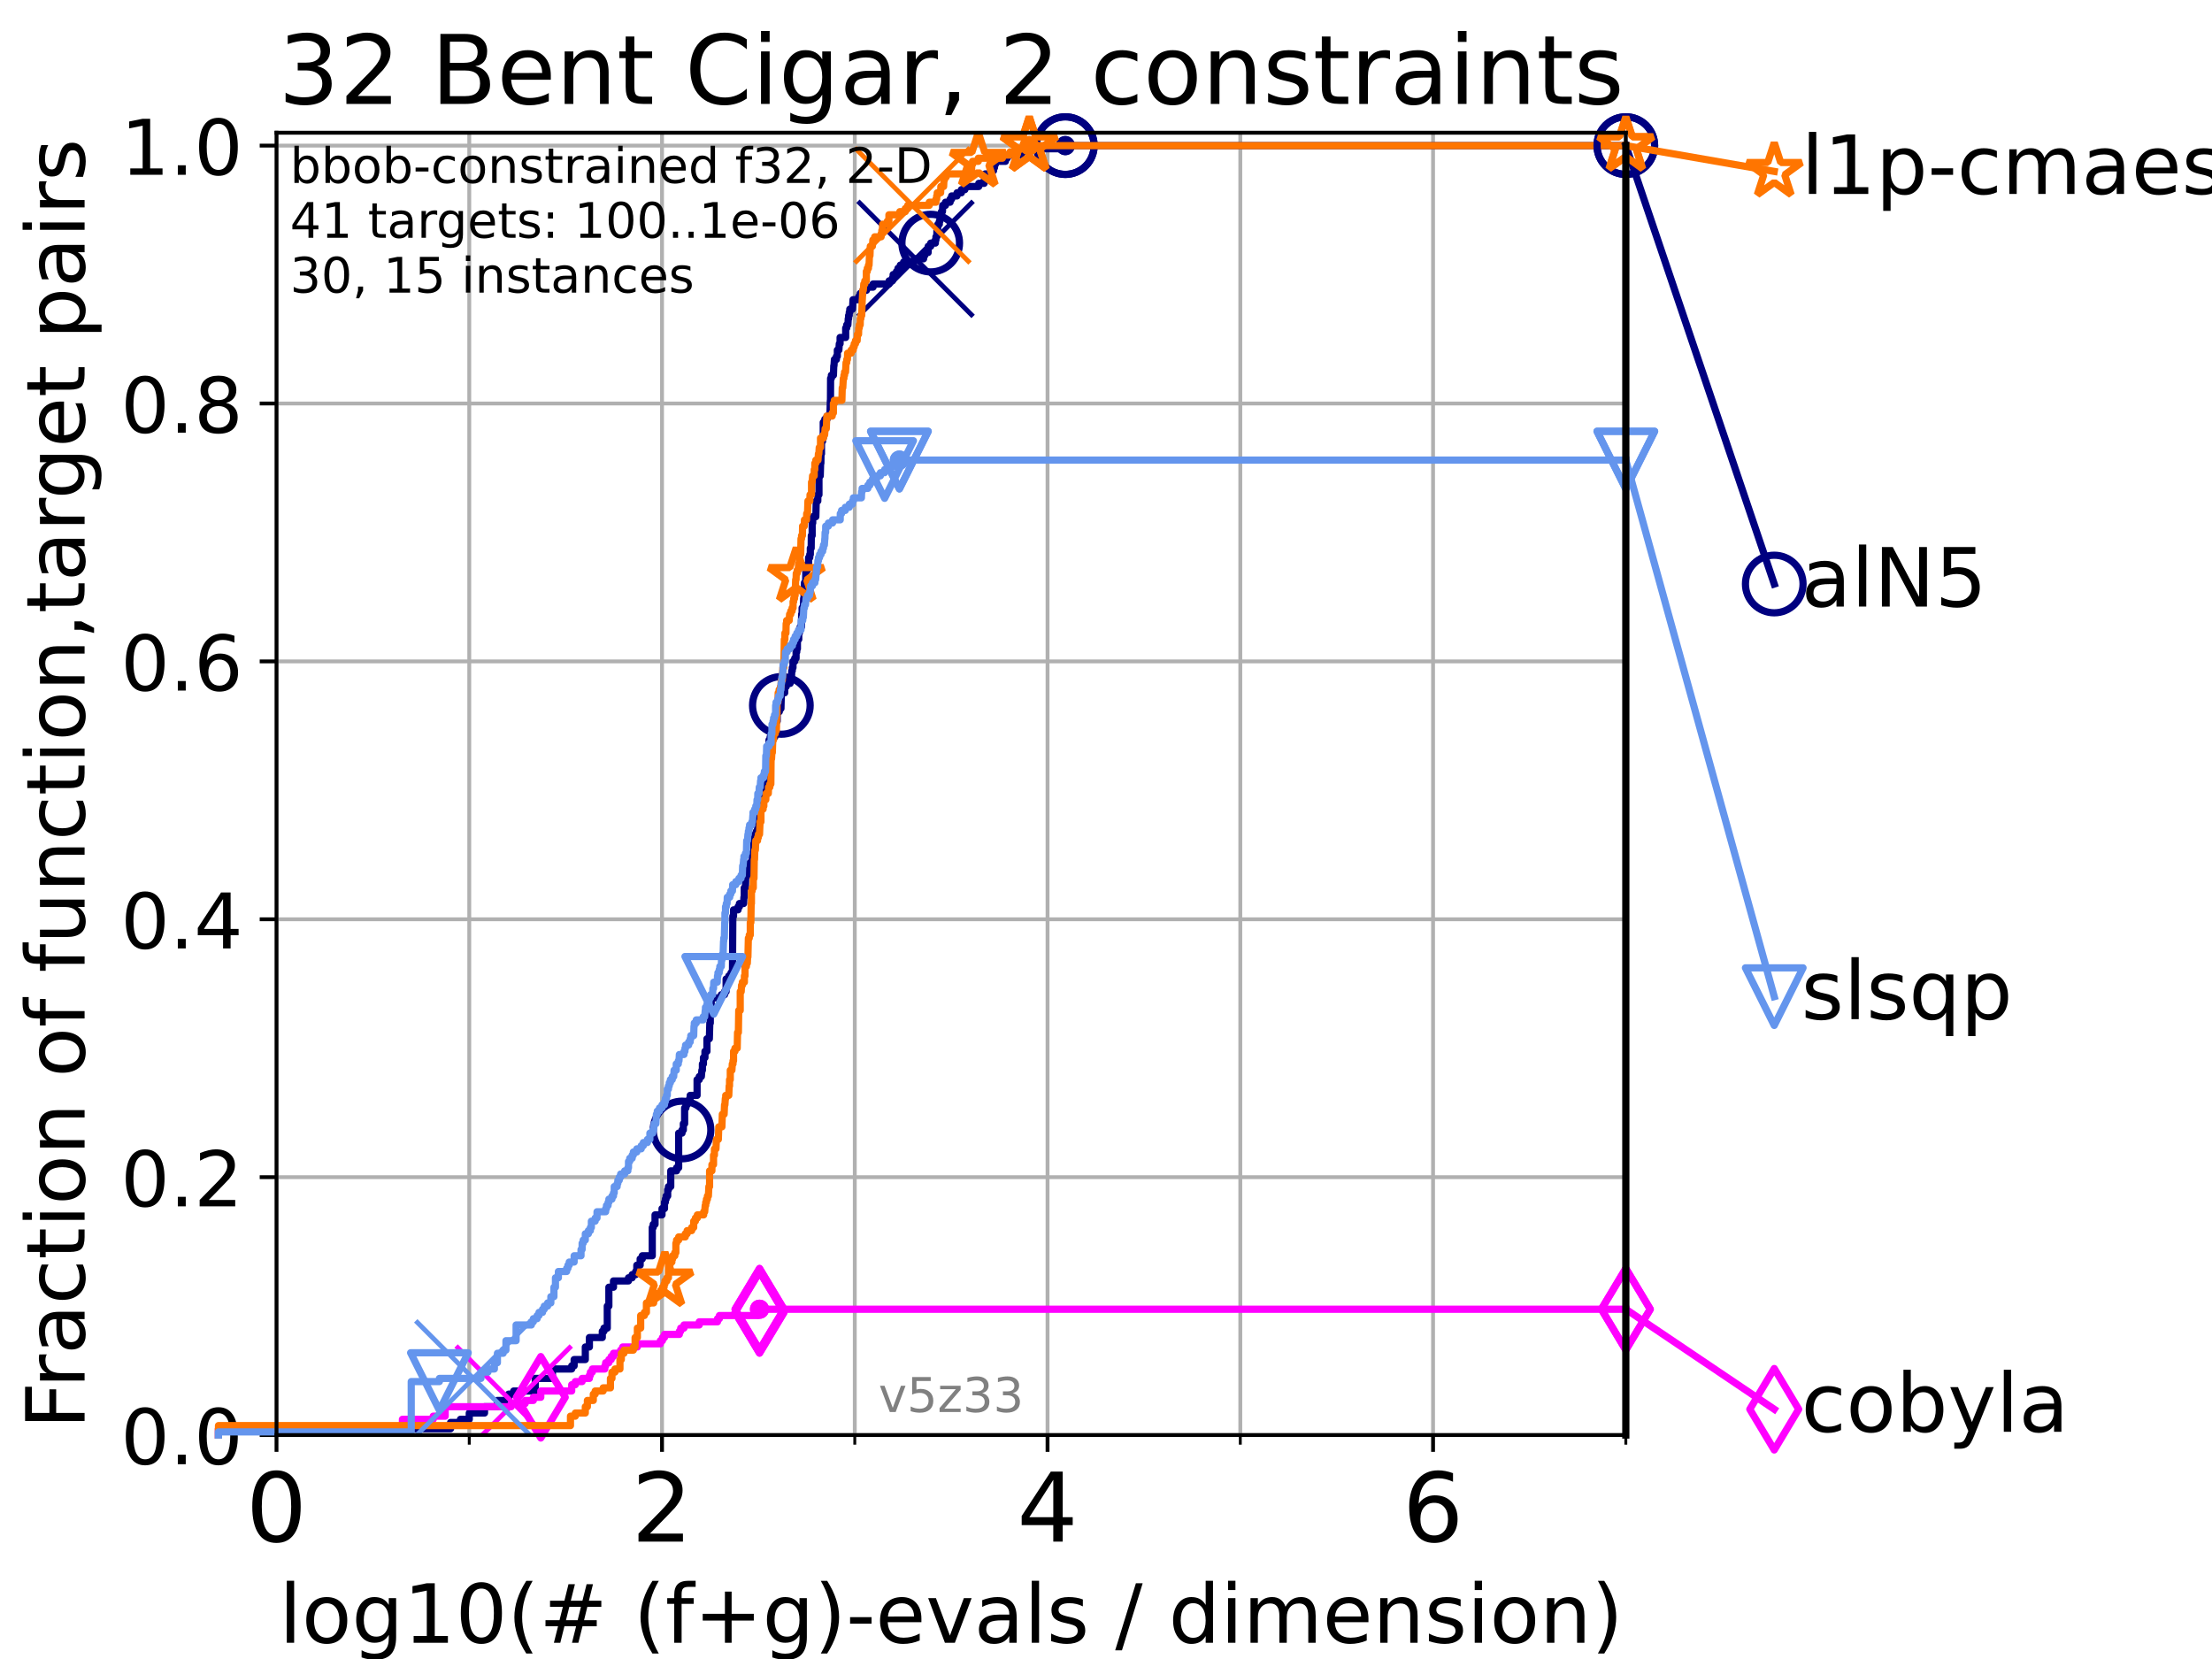 <?xml version="1.0" encoding="utf-8" standalone="no"?>
<!DOCTYPE svg PUBLIC "-//W3C//DTD SVG 1.1//EN"
  "http://www.w3.org/Graphics/SVG/1.1/DTD/svg11.dtd">
<!-- Created with matplotlib (https://matplotlib.org/) -->
<svg height="345.6pt" version="1.1" viewBox="0 0 460.8 345.6" width="460.8pt" xmlns="http://www.w3.org/2000/svg" xmlns:xlink="http://www.w3.org/1999/xlink">
 <defs>
  <style type="text/css">*{stroke-linecap:butt;stroke-linejoin:round;}</style>
 </defs>
 <g id="figure_1">
  <g id="patch_1">
   <path d="M 0 345.6 
L 460.8 345.6 
L 460.8 0 
L 0 0 
z
" style="fill:#ffffff;"/>
  </g>
  <g id="axes_1">
   <g id="patch_2">
    <path d="M 57.6 298.944 
L 338.688 298.944 
L 338.688 27.648 
L 57.6 27.648 
z
" style="fill:#ffffff;"/>
   </g>
   <g id="matplotlib.axis_1">
    <g id="xtick_1">
     <g id="line2d_1">
      <path clip-path="url(#p7773b49952)" d="M 57.6 298.944 
L 57.6 27.648 
" style="fill:none;stroke:#b0b0b0;stroke-linecap:square;stroke-width:0.8;"/>
     </g>
     <g id="line2d_2">
      <defs>
       <path d="M 0 0 
L 0 3.5 
" id="m341dbd4045" style="stroke:#000000;stroke-width:0.8;"/>
      </defs>
      <g>
       <use style="stroke:#000000;stroke-width:0.8;" x="57.6" xlink:href="#m341dbd4045" y="298.944"/>
      </g>
     </g>
     <g id="text_1">
      <!-- 0 -->
      <g transform="translate(51.237 321.141)scale(0.2 -0.2)">
       <defs>
        <path d="M 31.781 66.406 
Q 24.172 66.406 20.328 58.906 
Q 16.5 51.422 16.5 36.375 
Q 16.5 21.391 20.328 13.891 
Q 24.172 6.391 31.781 6.391 
Q 39.453 6.391 43.281 13.891 
Q 47.125 21.391 47.125 36.375 
Q 47.125 51.422 43.281 58.906 
Q 39.453 66.406 31.781 66.406 
z
M 31.781 74.219 
Q 44.047 74.219 50.516 64.516 
Q 56.984 54.828 56.984 36.375 
Q 56.984 17.969 50.516 8.266 
Q 44.047 -1.422 31.781 -1.422 
Q 19.531 -1.422 13.062 8.266 
Q 6.594 17.969 6.594 36.375 
Q 6.594 54.828 13.062 64.516 
Q 19.531 74.219 31.781 74.219 
z
" id="DejaVuSans-48"/>
       </defs>
       <use xlink:href="#DejaVuSans-48"/>
      </g>
     </g>
    </g>
    <g id="xtick_2">
     <g id="line2d_3">
      <path clip-path="url(#p7773b49952)" d="M 137.911 298.944 
L 137.911 27.648 
" style="fill:none;stroke:#b0b0b0;stroke-linecap:square;stroke-width:0.8;"/>
     </g>
     <g id="line2d_4">
      <g>
       <use style="stroke:#000000;stroke-width:0.8;" x="137.911" xlink:href="#m341dbd4045" y="298.944"/>
      </g>
     </g>
     <g id="text_2">
      <!-- 2 -->
      <g transform="translate(131.548 321.141)scale(0.2 -0.2)">
       <defs>
        <path d="M 19.188 8.297 
L 53.609 8.297 
L 53.609 0 
L 7.328 0 
L 7.328 8.297 
Q 12.938 14.109 22.625 23.891 
Q 32.328 33.688 34.812 36.531 
Q 39.547 41.844 41.422 45.531 
Q 43.312 49.219 43.312 52.781 
Q 43.312 58.594 39.234 62.25 
Q 35.156 65.922 28.609 65.922 
Q 23.969 65.922 18.812 64.312 
Q 13.672 62.703 7.812 59.422 
L 7.812 69.391 
Q 13.766 71.781 18.938 73 
Q 24.125 74.219 28.422 74.219 
Q 39.75 74.219 46.484 68.547 
Q 53.219 62.891 53.219 53.422 
Q 53.219 48.922 51.531 44.891 
Q 49.859 40.875 45.406 35.406 
Q 44.188 33.984 37.641 27.219 
Q 31.109 20.453 19.188 8.297 
z
" id="DejaVuSans-50"/>
       </defs>
       <use xlink:href="#DejaVuSans-50"/>
      </g>
     </g>
    </g>
    <g id="xtick_3">
     <g id="line2d_5">
      <path clip-path="url(#p7773b49952)" d="M 218.222 298.944 
L 218.222 27.648 
" style="fill:none;stroke:#b0b0b0;stroke-linecap:square;stroke-width:0.8;"/>
     </g>
     <g id="line2d_6">
      <g>
       <use style="stroke:#000000;stroke-width:0.8;" x="218.222" xlink:href="#m341dbd4045" y="298.944"/>
      </g>
     </g>
     <g id="text_3">
      <!-- 4 -->
      <g transform="translate(211.859 321.141)scale(0.2 -0.2)">
       <defs>
        <path d="M 37.797 64.312 
L 12.891 25.391 
L 37.797 25.391 
z
M 35.203 72.906 
L 47.609 72.906 
L 47.609 25.391 
L 58.016 25.391 
L 58.016 17.188 
L 47.609 17.188 
L 47.609 0 
L 37.797 0 
L 37.797 17.188 
L 4.891 17.188 
L 4.891 26.703 
z
" id="DejaVuSans-52"/>
       </defs>
       <use xlink:href="#DejaVuSans-52"/>
      </g>
     </g>
    </g>
    <g id="xtick_4">
     <g id="line2d_7">
      <path clip-path="url(#p7773b49952)" d="M 298.533 298.944 
L 298.533 27.648 
" style="fill:none;stroke:#b0b0b0;stroke-linecap:square;stroke-width:0.8;"/>
     </g>
     <g id="line2d_8">
      <g>
       <use style="stroke:#000000;stroke-width:0.8;" x="298.533" xlink:href="#m341dbd4045" y="298.944"/>
      </g>
     </g>
     <g id="text_4">
      <!-- 6 -->
      <g transform="translate(292.17 321.141)scale(0.2 -0.2)">
       <defs>
        <path d="M 33.016 40.375 
Q 26.375 40.375 22.484 35.828 
Q 18.609 31.297 18.609 23.391 
Q 18.609 15.531 22.484 10.953 
Q 26.375 6.391 33.016 6.391 
Q 39.656 6.391 43.531 10.953 
Q 47.406 15.531 47.406 23.391 
Q 47.406 31.297 43.531 35.828 
Q 39.656 40.375 33.016 40.375 
z
M 52.594 71.297 
L 52.594 62.312 
Q 48.875 64.062 45.094 64.984 
Q 41.312 65.922 37.594 65.922 
Q 27.828 65.922 22.672 59.328 
Q 17.531 52.734 16.797 39.406 
Q 19.672 43.656 24.016 45.922 
Q 28.375 48.188 33.594 48.188 
Q 44.578 48.188 50.953 41.516 
Q 57.328 34.859 57.328 23.391 
Q 57.328 12.156 50.688 5.359 
Q 44.047 -1.422 33.016 -1.422 
Q 20.359 -1.422 13.672 8.266 
Q 6.984 17.969 6.984 36.375 
Q 6.984 53.656 15.188 63.938 
Q 23.391 74.219 37.203 74.219 
Q 40.922 74.219 44.703 73.484 
Q 48.484 72.75 52.594 71.297 
z
" id="DejaVuSans-54"/>
       </defs>
       <use xlink:href="#DejaVuSans-54"/>
      </g>
     </g>
    </g>
    <g id="xtick_5">
     <g id="line2d_9">
      <path clip-path="url(#p7773b49952)" d="M 97.755 298.944 
L 97.755 27.648 
" style="fill:none;stroke:#b0b0b0;stroke-linecap:square;stroke-width:0.8;"/>
     </g>
     <g id="line2d_10">
      <defs>
       <path d="M 0 0 
L 0 2 
" id="m9572e57a76" style="stroke:#000000;stroke-width:0.6;"/>
      </defs>
      <g>
       <use style="stroke:#000000;stroke-width:0.6;" x="97.755" xlink:href="#m9572e57a76" y="298.944"/>
      </g>
     </g>
    </g>
    <g id="xtick_6">
     <g id="line2d_11">
      <path clip-path="url(#p7773b49952)" d="M 178.066 298.944 
L 178.066 27.648 
" style="fill:none;stroke:#b0b0b0;stroke-linecap:square;stroke-width:0.8;"/>
     </g>
     <g id="line2d_12">
      <g>
       <use style="stroke:#000000;stroke-width:0.6;" x="178.066" xlink:href="#m9572e57a76" y="298.944"/>
      </g>
     </g>
    </g>
    <g id="xtick_7">
     <g id="line2d_13">
      <path clip-path="url(#p7773b49952)" d="M 258.377 298.944 
L 258.377 27.648 
" style="fill:none;stroke:#b0b0b0;stroke-linecap:square;stroke-width:0.8;"/>
     </g>
     <g id="line2d_14">
      <g>
       <use style="stroke:#000000;stroke-width:0.6;" x="258.377" xlink:href="#m9572e57a76" y="298.944"/>
      </g>
     </g>
    </g>
    <g id="xtick_8">
     <g id="line2d_15">
      <path clip-path="url(#p7773b49952)" d="M 338.688 298.944 
L 338.688 27.648 
" style="fill:none;stroke:#b0b0b0;stroke-linecap:square;stroke-width:0.8;"/>
     </g>
     <g id="line2d_16">
      <g>
       <use style="stroke:#000000;stroke-width:0.6;" x="338.688" xlink:href="#m9572e57a76" y="298.944"/>
      </g>
     </g>
    </g>
    <g id="text_5">
     <!-- log10(# (f+g)-evals / dimension) -->
     <g transform="translate(58.145 342.218)scale(0.17 -0.17)">
      <defs>
       <path d="M 9.422 75.984 
L 18.406 75.984 
L 18.406 0 
L 9.422 0 
z
" id="DejaVuSans-108"/>
       <path d="M 30.609 48.391 
Q 23.391 48.391 19.188 42.75 
Q 14.984 37.109 14.984 27.297 
Q 14.984 17.484 19.156 11.844 
Q 23.344 6.203 30.609 6.203 
Q 37.797 6.203 41.984 11.859 
Q 46.188 17.531 46.188 27.297 
Q 46.188 37.016 41.984 42.703 
Q 37.797 48.391 30.609 48.391 
z
M 30.609 56 
Q 42.328 56 49.016 48.375 
Q 55.719 40.766 55.719 27.297 
Q 55.719 13.875 49.016 6.219 
Q 42.328 -1.422 30.609 -1.422 
Q 18.844 -1.422 12.172 6.219 
Q 5.516 13.875 5.516 27.297 
Q 5.516 40.766 12.172 48.375 
Q 18.844 56 30.609 56 
z
" id="DejaVuSans-111"/>
       <path d="M 45.406 27.984 
Q 45.406 37.75 41.375 43.109 
Q 37.359 48.484 30.078 48.484 
Q 22.859 48.484 18.828 43.109 
Q 14.797 37.75 14.797 27.984 
Q 14.797 18.266 18.828 12.891 
Q 22.859 7.516 30.078 7.516 
Q 37.359 7.516 41.375 12.891 
Q 45.406 18.266 45.406 27.984 
z
M 54.391 6.781 
Q 54.391 -7.172 48.188 -13.984 
Q 42 -20.797 29.203 -20.797 
Q 24.469 -20.797 20.266 -20.094 
Q 16.062 -19.391 12.109 -17.922 
L 12.109 -9.188 
Q 16.062 -11.328 19.922 -12.344 
Q 23.781 -13.375 27.781 -13.375 
Q 36.625 -13.375 41.016 -8.766 
Q 45.406 -4.156 45.406 5.172 
L 45.406 9.625 
Q 42.625 4.781 38.281 2.391 
Q 33.938 0 27.875 0 
Q 17.828 0 11.672 7.656 
Q 5.516 15.328 5.516 27.984 
Q 5.516 40.672 11.672 48.328 
Q 17.828 56 27.875 56 
Q 33.938 56 38.281 53.609 
Q 42.625 51.219 45.406 46.391 
L 45.406 54.688 
L 54.391 54.688 
z
" id="DejaVuSans-103"/>
       <path d="M 12.406 8.297 
L 28.516 8.297 
L 28.516 63.922 
L 10.984 60.406 
L 10.984 69.391 
L 28.422 72.906 
L 38.281 72.906 
L 38.281 8.297 
L 54.391 8.297 
L 54.391 0 
L 12.406 0 
z
" id="DejaVuSans-49"/>
       <path d="M 31 75.875 
Q 24.469 64.656 21.281 53.656 
Q 18.109 42.672 18.109 31.391 
Q 18.109 20.125 21.312 9.062 
Q 24.516 -2 31 -13.188 
L 23.188 -13.188 
Q 15.875 -1.703 12.234 9.375 
Q 8.594 20.453 8.594 31.391 
Q 8.594 42.281 12.203 53.312 
Q 15.828 64.359 23.188 75.875 
z
" id="DejaVuSans-40"/>
       <path d="M 51.125 44 
L 36.922 44 
L 32.812 27.688 
L 47.125 27.688 
z
M 43.797 71.781 
L 38.719 51.516 
L 52.984 51.516 
L 58.109 71.781 
L 65.922 71.781 
L 60.891 51.516 
L 76.125 51.516 
L 76.125 44 
L 58.984 44 
L 54.984 27.688 
L 70.516 27.688 
L 70.516 20.219 
L 53.078 20.219 
L 48 0 
L 40.188 0 
L 45.219 20.219 
L 30.906 20.219 
L 25.875 0 
L 18.016 0 
L 23.094 20.219 
L 7.719 20.219 
L 7.719 27.688 
L 24.906 27.688 
L 29 44 
L 13.281 44 
L 13.281 51.516 
L 30.906 51.516 
L 35.891 71.781 
z
" id="DejaVuSans-35"/>
       <path id="DejaVuSans-32"/>
       <path d="M 37.109 75.984 
L 37.109 68.5 
L 28.516 68.5 
Q 23.688 68.5 21.797 66.547 
Q 19.922 64.594 19.922 59.516 
L 19.922 54.688 
L 34.719 54.688 
L 34.719 47.703 
L 19.922 47.703 
L 19.922 0 
L 10.891 0 
L 10.891 47.703 
L 2.297 47.703 
L 2.297 54.688 
L 10.891 54.688 
L 10.891 58.5 
Q 10.891 67.625 15.141 71.797 
Q 19.391 75.984 28.609 75.984 
z
" id="DejaVuSans-102"/>
       <path d="M 46 62.703 
L 46 35.5 
L 73.188 35.5 
L 73.188 27.203 
L 46 27.203 
L 46 0 
L 37.797 0 
L 37.797 27.203 
L 10.594 27.203 
L 10.594 35.5 
L 37.797 35.5 
L 37.797 62.703 
z
" id="DejaVuSans-43"/>
       <path d="M 8.016 75.875 
L 15.828 75.875 
Q 23.141 64.359 26.781 53.312 
Q 30.422 42.281 30.422 31.391 
Q 30.422 20.453 26.781 9.375 
Q 23.141 -1.703 15.828 -13.188 
L 8.016 -13.188 
Q 14.5 -2 17.703 9.062 
Q 20.906 20.125 20.906 31.391 
Q 20.906 42.672 17.703 53.656 
Q 14.5 64.656 8.016 75.875 
z
" id="DejaVuSans-41"/>
       <path d="M 4.891 31.391 
L 31.203 31.391 
L 31.203 23.391 
L 4.891 23.391 
z
" id="DejaVuSans-45"/>
       <path d="M 56.203 29.594 
L 56.203 25.203 
L 14.891 25.203 
Q 15.484 15.922 20.484 11.062 
Q 25.484 6.203 34.422 6.203 
Q 39.594 6.203 44.453 7.469 
Q 49.312 8.734 54.109 11.281 
L 54.109 2.781 
Q 49.266 0.734 44.188 -0.344 
Q 39.109 -1.422 33.891 -1.422 
Q 20.797 -1.422 13.156 6.188 
Q 5.516 13.812 5.516 26.812 
Q 5.516 40.234 12.766 48.109 
Q 20.016 56 32.328 56 
Q 43.359 56 49.781 48.891 
Q 56.203 41.797 56.203 29.594 
z
M 47.219 32.234 
Q 47.125 39.594 43.094 43.984 
Q 39.062 48.391 32.422 48.391 
Q 24.906 48.391 20.391 44.141 
Q 15.875 39.891 15.188 32.172 
z
" id="DejaVuSans-101"/>
       <path d="M 2.984 54.688 
L 12.5 54.688 
L 29.594 8.797 
L 46.688 54.688 
L 56.203 54.688 
L 35.688 0 
L 23.484 0 
z
" id="DejaVuSans-118"/>
       <path d="M 34.281 27.484 
Q 23.391 27.484 19.188 25 
Q 14.984 22.516 14.984 16.5 
Q 14.984 11.719 18.141 8.906 
Q 21.297 6.109 26.703 6.109 
Q 34.188 6.109 38.703 11.406 
Q 43.219 16.703 43.219 25.484 
L 43.219 27.484 
z
M 52.203 31.203 
L 52.203 0 
L 43.219 0 
L 43.219 8.297 
Q 40.141 3.328 35.547 0.953 
Q 30.953 -1.422 24.312 -1.422 
Q 15.922 -1.422 10.953 3.297 
Q 6 8.016 6 15.922 
Q 6 25.141 12.172 29.828 
Q 18.359 34.516 30.609 34.516 
L 43.219 34.516 
L 43.219 35.406 
Q 43.219 41.609 39.141 45 
Q 35.062 48.391 27.688 48.391 
Q 23 48.391 18.547 47.266 
Q 14.109 46.141 10.016 43.891 
L 10.016 52.203 
Q 14.938 54.109 19.578 55.047 
Q 24.219 56 28.609 56 
Q 40.484 56 46.344 49.844 
Q 52.203 43.703 52.203 31.203 
z
" id="DejaVuSans-97"/>
       <path d="M 44.281 53.078 
L 44.281 44.578 
Q 40.484 46.531 36.375 47.5 
Q 32.281 48.484 27.875 48.484 
Q 21.188 48.484 17.844 46.438 
Q 14.5 44.391 14.5 40.281 
Q 14.5 37.156 16.891 35.375 
Q 19.281 33.594 26.516 31.984 
L 29.594 31.297 
Q 39.156 29.25 43.188 25.516 
Q 47.219 21.781 47.219 15.094 
Q 47.219 7.469 41.188 3.016 
Q 35.156 -1.422 24.609 -1.422 
Q 20.219 -1.422 15.453 -0.562 
Q 10.688 0.297 5.422 2 
L 5.422 11.281 
Q 10.406 8.688 15.234 7.391 
Q 20.062 6.109 24.812 6.109 
Q 31.156 6.109 34.562 8.281 
Q 37.984 10.453 37.984 14.406 
Q 37.984 18.062 35.516 20.016 
Q 33.062 21.969 24.703 23.781 
L 21.578 24.516 
Q 13.234 26.266 9.516 29.906 
Q 5.812 33.547 5.812 39.891 
Q 5.812 47.609 11.281 51.797 
Q 16.75 56 26.812 56 
Q 31.781 56 36.172 55.266 
Q 40.578 54.547 44.281 53.078 
z
" id="DejaVuSans-115"/>
       <path d="M 25.391 72.906 
L 33.688 72.906 
L 8.297 -9.281 
L 0 -9.281 
z
" id="DejaVuSans-47"/>
       <path d="M 45.406 46.391 
L 45.406 75.984 
L 54.391 75.984 
L 54.391 0 
L 45.406 0 
L 45.406 8.203 
Q 42.578 3.328 38.25 0.953 
Q 33.938 -1.422 27.875 -1.422 
Q 17.969 -1.422 11.734 6.484 
Q 5.516 14.406 5.516 27.297 
Q 5.516 40.188 11.734 48.094 
Q 17.969 56 27.875 56 
Q 33.938 56 38.25 53.625 
Q 42.578 51.266 45.406 46.391 
z
M 14.797 27.297 
Q 14.797 17.391 18.875 11.75 
Q 22.953 6.109 30.078 6.109 
Q 37.203 6.109 41.297 11.75 
Q 45.406 17.391 45.406 27.297 
Q 45.406 37.203 41.297 42.844 
Q 37.203 48.484 30.078 48.484 
Q 22.953 48.484 18.875 42.844 
Q 14.797 37.203 14.797 27.297 
z
" id="DejaVuSans-100"/>
       <path d="M 9.422 54.688 
L 18.406 54.688 
L 18.406 0 
L 9.422 0 
z
M 9.422 75.984 
L 18.406 75.984 
L 18.406 64.594 
L 9.422 64.594 
z
" id="DejaVuSans-105"/>
       <path d="M 52 44.188 
Q 55.375 50.25 60.062 53.125 
Q 64.75 56 71.094 56 
Q 79.641 56 84.281 50.016 
Q 88.922 44.047 88.922 33.016 
L 88.922 0 
L 79.891 0 
L 79.891 32.719 
Q 79.891 40.578 77.094 44.375 
Q 74.312 48.188 68.609 48.188 
Q 61.625 48.188 57.562 43.547 
Q 53.516 38.922 53.516 30.906 
L 53.516 0 
L 44.484 0 
L 44.484 32.719 
Q 44.484 40.625 41.703 44.406 
Q 38.922 48.188 33.109 48.188 
Q 26.219 48.188 22.156 43.531 
Q 18.109 38.875 18.109 30.906 
L 18.109 0 
L 9.078 0 
L 9.078 54.688 
L 18.109 54.688 
L 18.109 46.188 
Q 21.188 51.219 25.484 53.609 
Q 29.781 56 35.688 56 
Q 41.656 56 45.828 52.969 
Q 50 49.953 52 44.188 
z
" id="DejaVuSans-109"/>
       <path d="M 54.891 33.016 
L 54.891 0 
L 45.906 0 
L 45.906 32.719 
Q 45.906 40.484 42.875 44.328 
Q 39.844 48.188 33.797 48.188 
Q 26.516 48.188 22.312 43.547 
Q 18.109 38.922 18.109 30.906 
L 18.109 0 
L 9.078 0 
L 9.078 54.688 
L 18.109 54.688 
L 18.109 46.188 
Q 21.344 51.125 25.703 53.562 
Q 30.078 56 35.797 56 
Q 45.219 56 50.047 50.172 
Q 54.891 44.344 54.891 33.016 
z
" id="DejaVuSans-110"/>
      </defs>
      <use xlink:href="#DejaVuSans-108"/>
      <use x="27.783" xlink:href="#DejaVuSans-111"/>
      <use x="88.965" xlink:href="#DejaVuSans-103"/>
      <use x="152.441" xlink:href="#DejaVuSans-49"/>
      <use x="216.064" xlink:href="#DejaVuSans-48"/>
      <use x="279.688" xlink:href="#DejaVuSans-40"/>
      <use x="318.701" xlink:href="#DejaVuSans-35"/>
      <use x="402.49" xlink:href="#DejaVuSans-32"/>
      <use x="434.277" xlink:href="#DejaVuSans-40"/>
      <use x="473.291" xlink:href="#DejaVuSans-102"/>
      <use x="508.496" xlink:href="#DejaVuSans-43"/>
      <use x="592.285" xlink:href="#DejaVuSans-103"/>
      <use x="655.762" xlink:href="#DejaVuSans-41"/>
      <use x="694.775" xlink:href="#DejaVuSans-45"/>
      <use x="730.859" xlink:href="#DejaVuSans-101"/>
      <use x="792.383" xlink:href="#DejaVuSans-118"/>
      <use x="851.562" xlink:href="#DejaVuSans-97"/>
      <use x="912.842" xlink:href="#DejaVuSans-108"/>
      <use x="940.625" xlink:href="#DejaVuSans-115"/>
      <use x="992.725" xlink:href="#DejaVuSans-32"/>
      <use x="1024.512" xlink:href="#DejaVuSans-47"/>
      <use x="1058.203" xlink:href="#DejaVuSans-32"/>
      <use x="1089.99" xlink:href="#DejaVuSans-100"/>
      <use x="1153.467" xlink:href="#DejaVuSans-105"/>
      <use x="1181.25" xlink:href="#DejaVuSans-109"/>
      <use x="1278.662" xlink:href="#DejaVuSans-101"/>
      <use x="1340.186" xlink:href="#DejaVuSans-110"/>
      <use x="1403.564" xlink:href="#DejaVuSans-115"/>
      <use x="1455.664" xlink:href="#DejaVuSans-105"/>
      <use x="1483.447" xlink:href="#DejaVuSans-111"/>
      <use x="1544.629" xlink:href="#DejaVuSans-110"/>
      <use x="1608.008" xlink:href="#DejaVuSans-41"/>
     </g>
    </g>
   </g>
   <g id="matplotlib.axis_2">
    <g id="ytick_1">
     <g id="line2d_17">
      <path clip-path="url(#p7773b49952)" d="M 57.6 298.944 
L 338.688 298.944 
" style="fill:none;stroke:#b0b0b0;stroke-linecap:square;stroke-width:0.8;"/>
     </g>
     <g id="line2d_18">
      <defs>
       <path d="M 0 0 
L -3.5 0 
" id="mf583ab13b1" style="stroke:#000000;stroke-width:0.8;"/>
      </defs>
      <g>
       <use style="stroke:#000000;stroke-width:0.8;" x="57.6" xlink:href="#mf583ab13b1" y="298.944"/>
      </g>
     </g>
     <g id="text_6">
      <!-- 0.0 -->
      <g transform="translate(25.155 305.023)scale(0.16 -0.16)">
       <defs>
        <path d="M 10.688 12.406 
L 21 12.406 
L 21 0 
L 10.688 0 
z
" id="DejaVuSans-46"/>
       </defs>
       <use xlink:href="#DejaVuSans-48"/>
       <use x="63.623" xlink:href="#DejaVuSans-46"/>
       <use x="95.41" xlink:href="#DejaVuSans-48"/>
      </g>
     </g>
    </g>
    <g id="ytick_2">
     <g id="line2d_19">
      <path clip-path="url(#p7773b49952)" d="M 57.6 245.222 
L 338.688 245.222 
" style="fill:none;stroke:#b0b0b0;stroke-linecap:square;stroke-width:0.8;"/>
     </g>
     <g id="line2d_20">
      <g>
       <use style="stroke:#000000;stroke-width:0.8;" x="57.6" xlink:href="#mf583ab13b1" y="245.222"/>
      </g>
     </g>
     <g id="text_7">
      <!-- 0.2 -->
      <g transform="translate(25.155 251.301)scale(0.16 -0.16)">
       <use xlink:href="#DejaVuSans-48"/>
       <use x="63.623" xlink:href="#DejaVuSans-46"/>
       <use x="95.41" xlink:href="#DejaVuSans-50"/>
      </g>
     </g>
    </g>
    <g id="ytick_3">
     <g id="line2d_21">
      <path clip-path="url(#p7773b49952)" d="M 57.6 191.5 
L 338.688 191.5 
" style="fill:none;stroke:#b0b0b0;stroke-linecap:square;stroke-width:0.8;"/>
     </g>
     <g id="line2d_22">
      <g>
       <use style="stroke:#000000;stroke-width:0.8;" x="57.6" xlink:href="#mf583ab13b1" y="191.5"/>
      </g>
     </g>
     <g id="text_8">
      <!-- 0.4 -->
      <g transform="translate(25.155 197.579)scale(0.16 -0.16)">
       <use xlink:href="#DejaVuSans-48"/>
       <use x="63.623" xlink:href="#DejaVuSans-46"/>
       <use x="95.41" xlink:href="#DejaVuSans-52"/>
      </g>
     </g>
    </g>
    <g id="ytick_4">
     <g id="line2d_23">
      <path clip-path="url(#p7773b49952)" d="M 57.6 137.778 
L 338.688 137.778 
" style="fill:none;stroke:#b0b0b0;stroke-linecap:square;stroke-width:0.8;"/>
     </g>
     <g id="line2d_24">
      <g>
       <use style="stroke:#000000;stroke-width:0.8;" x="57.6" xlink:href="#mf583ab13b1" y="137.778"/>
      </g>
     </g>
     <g id="text_9">
      <!-- 0.6 -->
      <g transform="translate(25.155 143.857)scale(0.16 -0.16)">
       <use xlink:href="#DejaVuSans-48"/>
       <use x="63.623" xlink:href="#DejaVuSans-46"/>
       <use x="95.41" xlink:href="#DejaVuSans-54"/>
      </g>
     </g>
    </g>
    <g id="ytick_5">
     <g id="line2d_25">
      <path clip-path="url(#p7773b49952)" d="M 57.6 84.056 
L 338.688 84.056 
" style="fill:none;stroke:#b0b0b0;stroke-linecap:square;stroke-width:0.8;"/>
     </g>
     <g id="line2d_26">
      <g>
       <use style="stroke:#000000;stroke-width:0.8;" x="57.6" xlink:href="#mf583ab13b1" y="84.056"/>
      </g>
     </g>
     <g id="text_10">
      <!-- 0.8 -->
      <g transform="translate(25.155 90.135)scale(0.16 -0.16)">
       <defs>
        <path d="M 31.781 34.625 
Q 24.75 34.625 20.719 30.859 
Q 16.703 27.094 16.703 20.516 
Q 16.703 13.922 20.719 10.156 
Q 24.75 6.391 31.781 6.391 
Q 38.812 6.391 42.859 10.172 
Q 46.922 13.969 46.922 20.516 
Q 46.922 27.094 42.891 30.859 
Q 38.875 34.625 31.781 34.625 
z
M 21.922 38.812 
Q 15.578 40.375 12.031 44.719 
Q 8.5 49.078 8.5 55.328 
Q 8.5 64.062 14.719 69.141 
Q 20.953 74.219 31.781 74.219 
Q 42.672 74.219 48.875 69.141 
Q 55.078 64.062 55.078 55.328 
Q 55.078 49.078 51.531 44.719 
Q 48 40.375 41.703 38.812 
Q 48.828 37.156 52.797 32.312 
Q 56.781 27.484 56.781 20.516 
Q 56.781 9.906 50.312 4.234 
Q 43.844 -1.422 31.781 -1.422 
Q 19.734 -1.422 13.25 4.234 
Q 6.781 9.906 6.781 20.516 
Q 6.781 27.484 10.781 32.312 
Q 14.797 37.156 21.922 38.812 
z
M 18.312 54.391 
Q 18.312 48.734 21.844 45.562 
Q 25.391 42.391 31.781 42.391 
Q 38.141 42.391 41.719 45.562 
Q 45.312 48.734 45.312 54.391 
Q 45.312 60.062 41.719 63.234 
Q 38.141 66.406 31.781 66.406 
Q 25.391 66.406 21.844 63.234 
Q 18.312 60.062 18.312 54.391 
z
" id="DejaVuSans-56"/>
       </defs>
       <use xlink:href="#DejaVuSans-48"/>
       <use x="63.623" xlink:href="#DejaVuSans-46"/>
       <use x="95.41" xlink:href="#DejaVuSans-56"/>
      </g>
     </g>
    </g>
    <g id="ytick_6">
     <g id="line2d_27">
      <path clip-path="url(#p7773b49952)" d="M 57.6 30.334 
L 338.688 30.334 
" style="fill:none;stroke:#b0b0b0;stroke-linecap:square;stroke-width:0.8;"/>
     </g>
     <g id="line2d_28">
      <g>
       <use style="stroke:#000000;stroke-width:0.8;" x="57.6" xlink:href="#mf583ab13b1" y="30.334"/>
      </g>
     </g>
     <g id="text_11">
      <!-- 1.0 -->
      <g transform="translate(25.155 36.413)scale(0.16 -0.16)">
       <use xlink:href="#DejaVuSans-49"/>
       <use x="63.623" xlink:href="#DejaVuSans-46"/>
       <use x="95.41" xlink:href="#DejaVuSans-48"/>
      </g>
     </g>
    </g>
    <g id="text_12">
     <!-- Fraction of function,target pairs -->
     <g transform="translate(17.62 297.681)rotate(-90)scale(0.17 -0.17)">
      <defs>
       <path d="M 9.812 72.906 
L 51.703 72.906 
L 51.703 64.594 
L 19.672 64.594 
L 19.672 43.109 
L 48.578 43.109 
L 48.578 34.812 
L 19.672 34.812 
L 19.672 0 
L 9.812 0 
z
" id="DejaVuSans-70"/>
       <path d="M 41.109 46.297 
Q 39.594 47.172 37.812 47.578 
Q 36.031 48 33.891 48 
Q 26.266 48 22.188 43.047 
Q 18.109 38.094 18.109 28.812 
L 18.109 0 
L 9.078 0 
L 9.078 54.688 
L 18.109 54.688 
L 18.109 46.188 
Q 20.953 51.172 25.484 53.578 
Q 30.031 56 36.531 56 
Q 37.453 56 38.578 55.875 
Q 39.703 55.766 41.062 55.516 
z
" id="DejaVuSans-114"/>
       <path d="M 48.781 52.594 
L 48.781 44.188 
Q 44.969 46.297 41.141 47.344 
Q 37.312 48.391 33.406 48.391 
Q 24.656 48.391 19.812 42.844 
Q 14.984 37.312 14.984 27.297 
Q 14.984 17.281 19.812 11.734 
Q 24.656 6.203 33.406 6.203 
Q 37.312 6.203 41.141 7.25 
Q 44.969 8.297 48.781 10.406 
L 48.781 2.094 
Q 45.016 0.344 40.984 -0.531 
Q 36.969 -1.422 32.422 -1.422 
Q 20.062 -1.422 12.781 6.344 
Q 5.516 14.109 5.516 27.297 
Q 5.516 40.672 12.859 48.328 
Q 20.219 56 33.016 56 
Q 37.156 56 41.109 55.141 
Q 45.062 54.297 48.781 52.594 
z
" id="DejaVuSans-99"/>
       <path d="M 18.312 70.219 
L 18.312 54.688 
L 36.812 54.688 
L 36.812 47.703 
L 18.312 47.703 
L 18.312 18.016 
Q 18.312 11.328 20.141 9.422 
Q 21.969 7.516 27.594 7.516 
L 36.812 7.516 
L 36.812 0 
L 27.594 0 
Q 17.188 0 13.234 3.875 
Q 9.281 7.766 9.281 18.016 
L 9.281 47.703 
L 2.688 47.703 
L 2.688 54.688 
L 9.281 54.688 
L 9.281 70.219 
z
" id="DejaVuSans-116"/>
       <path d="M 8.5 21.578 
L 8.5 54.688 
L 17.484 54.688 
L 17.484 21.922 
Q 17.484 14.156 20.5 10.266 
Q 23.531 6.391 29.594 6.391 
Q 36.859 6.391 41.078 11.031 
Q 45.312 15.672 45.312 23.688 
L 45.312 54.688 
L 54.297 54.688 
L 54.297 0 
L 45.312 0 
L 45.312 8.406 
Q 42.047 3.422 37.719 1 
Q 33.406 -1.422 27.688 -1.422 
Q 18.266 -1.422 13.375 4.438 
Q 8.5 10.297 8.5 21.578 
z
M 31.109 56 
z
" id="DejaVuSans-117"/>
       <path d="M 11.719 12.406 
L 22.016 12.406 
L 22.016 4 
L 14.016 -11.625 
L 7.719 -11.625 
L 11.719 4 
z
" id="DejaVuSans-44"/>
       <path d="M 18.109 8.203 
L 18.109 -20.797 
L 9.078 -20.797 
L 9.078 54.688 
L 18.109 54.688 
L 18.109 46.391 
Q 20.953 51.266 25.266 53.625 
Q 29.594 56 35.594 56 
Q 45.562 56 51.781 48.094 
Q 58.016 40.188 58.016 27.297 
Q 58.016 14.406 51.781 6.484 
Q 45.562 -1.422 35.594 -1.422 
Q 29.594 -1.422 25.266 0.953 
Q 20.953 3.328 18.109 8.203 
z
M 48.688 27.297 
Q 48.688 37.203 44.609 42.844 
Q 40.531 48.484 33.406 48.484 
Q 26.266 48.484 22.188 42.844 
Q 18.109 37.203 18.109 27.297 
Q 18.109 17.391 22.188 11.75 
Q 26.266 6.109 33.406 6.109 
Q 40.531 6.109 44.609 11.75 
Q 48.688 17.391 48.688 27.297 
z
" id="DejaVuSans-112"/>
      </defs>
      <use xlink:href="#DejaVuSans-70"/>
      <use x="50.27" xlink:href="#DejaVuSans-114"/>
      <use x="91.383" xlink:href="#DejaVuSans-97"/>
      <use x="152.662" xlink:href="#DejaVuSans-99"/>
      <use x="207.643" xlink:href="#DejaVuSans-116"/>
      <use x="246.852" xlink:href="#DejaVuSans-105"/>
      <use x="274.635" xlink:href="#DejaVuSans-111"/>
      <use x="335.816" xlink:href="#DejaVuSans-110"/>
      <use x="399.195" xlink:href="#DejaVuSans-32"/>
      <use x="430.982" xlink:href="#DejaVuSans-111"/>
      <use x="492.164" xlink:href="#DejaVuSans-102"/>
      <use x="527.369" xlink:href="#DejaVuSans-32"/>
      <use x="559.156" xlink:href="#DejaVuSans-102"/>
      <use x="594.361" xlink:href="#DejaVuSans-117"/>
      <use x="657.74" xlink:href="#DejaVuSans-110"/>
      <use x="721.119" xlink:href="#DejaVuSans-99"/>
      <use x="776.1" xlink:href="#DejaVuSans-116"/>
      <use x="815.309" xlink:href="#DejaVuSans-105"/>
      <use x="843.092" xlink:href="#DejaVuSans-111"/>
      <use x="904.273" xlink:href="#DejaVuSans-110"/>
      <use x="967.652" xlink:href="#DejaVuSans-44"/>
      <use x="999.439" xlink:href="#DejaVuSans-116"/>
      <use x="1038.648" xlink:href="#DejaVuSans-97"/>
      <use x="1099.928" xlink:href="#DejaVuSans-114"/>
      <use x="1139.291" xlink:href="#DejaVuSans-103"/>
      <use x="1202.768" xlink:href="#DejaVuSans-101"/>
      <use x="1264.291" xlink:href="#DejaVuSans-116"/>
      <use x="1303.5" xlink:href="#DejaVuSans-32"/>
      <use x="1335.287" xlink:href="#DejaVuSans-112"/>
      <use x="1398.764" xlink:href="#DejaVuSans-97"/>
      <use x="1460.043" xlink:href="#DejaVuSans-105"/>
      <use x="1487.826" xlink:href="#DejaVuSans-114"/>
      <use x="1528.939" xlink:href="#DejaVuSans-115"/>
     </g>
    </g>
   </g>
   <g id="line2d_29">
    <defs>
     <path d="M 0 1.5 
C 0.398 1.5 0.779 1.342 1.061 1.061 
C 1.342 0.779 1.5 0.398 1.5 0 
C 1.5 -0.398 1.342 -0.779 1.061 -1.061 
C 0.779 -1.342 0.398 -1.5 0 -1.5 
C -0.398 -1.5 -0.779 -1.342 -1.061 -1.061 
C -1.342 -0.779 -1.5 -0.398 -1.5 0 
C -1.5 0.398 -1.342 0.779 -1.061 1.061 
C -0.779 1.342 -0.398 1.5 0 1.5 
z
" id="m1e4bd54318" style="stroke:#000080;"/>
    </defs>
    <g>
     <use style="fill:#000080;stroke:#000080;" x="221.927" xlink:href="#m1e4bd54318" y="30.334"/>
     <use style="fill:#000080;stroke:#000080;" x="221.927" xlink:href="#m1e4bd54318" y="30.334"/>
    </g>
   </g>
   <g id="line2d_30">
    <path d="M 45.512 298.944 
L 45.512 297.634 
L 93.864 297.634 
L 93.864 296.323 
L 95.918 296.323 
L 95.918 295.668 
L 97.755 295.668 
L 97.755 294.358 
L 100.935 294.358 
L 100.935 293.048 
L 103.623 293.048 
L 103.623 291.737 
L 105.952 291.737 
L 105.952 290.427 
L 107.009 290.427 
L 107.009 289.772 
L 111.506 289.772 
L 111.506 287.151 
L 115.077 287.151 
L 115.077 285.186 
L 119.097 285.186 
L 119.097 284.531 
L 119.603 284.531 
L 119.603 283.22 
L 121.931 283.22 
L 121.931 280.6 
L 122.782 280.6 
L 122.782 278.634 
L 125.471 278.634 
L 125.471 277.324 
L 125.823 277.324 
L 125.823 276.669 
L 126.507 276.669 
L 126.507 272.083 
L 126.839 272.083 
L 126.839 268.152 
L 127.799 268.152 
L 127.799 266.842 
L 130.927 266.842 
L 130.927 266.187 
L 131.691 266.187 
L 131.691 265.532 
L 132.423 265.532 
L 132.423 264.876 
L 132.66 264.876 
L 132.66 263.566 
L 133.353 263.566 
L 133.353 262.256 
L 133.8 262.256 
L 133.8 261.601 
L 135.879 261.601 
L 135.879 255.704 
L 136.073 255.704 
L 136.073 255.049 
L 136.457 255.049 
L 136.457 253.084 
L 137.911 253.084 
L 137.911 251.773 
L 138.426 251.773 
L 138.426 250.463 
L 138.595 250.463 
L 138.595 249.808 
L 138.762 249.808 
L 138.762 249.153 
L 139.091 249.153 
L 139.091 247.843 
L 139.253 247.843 
L 139.253 247.187 
L 139.731 247.187 
L 139.731 243.912 
L 140.944 243.912 
L 140.944 243.257 
L 141.379 243.257 
L 141.379 236.05 
L 142.079 236.05 
L 142.079 235.395 
L 142.352 235.395 
L 142.352 234.085 
L 142.62 234.085 
L 142.62 230.809 
L 142.884 230.809 
L 142.884 230.154 
L 143.144 230.154 
L 143.144 229.499 
L 143.654 229.499 
L 143.654 228.843 
L 143.779 228.843 
L 143.779 228.188 
L 145.213 228.188 
L 145.213 224.912 
L 145.666 224.912 
L 145.666 224.257 
L 146.107 224.257 
L 146.216 222.947 
L 146.324 222.947 
L 146.324 221.637 
L 146.538 221.637 
L 146.538 220.326 
L 146.854 220.326 
L 146.854 219.016 
L 147.267 219.016 
L 147.267 216.396 
L 147.77 216.396 
L 147.868 213.12 
L 147.967 213.12 
L 147.967 209.844 
L 148.161 209.844 
L 148.161 207.879 
L 150.258 207.879 
L 150.258 207.224 
L 150.933 207.224 
L 150.933 206.568 
L 151.26 206.568 
L 151.26 203.948 
L 151.819 203.948 
L 151.819 203.293 
L 152.284 203.293 
L 152.284 202.638 
L 152.587 202.638 
L 152.662 190.845 
L 152.811 190.845 
L 152.811 189.535 
L 153.75 189.535 
L 153.75 188.879 
L 154.029 188.879 
L 154.029 188.224 
L 154.906 188.224 
L 154.972 186.914 
L 155.038 186.914 
L 155.038 184.949 
L 155.297 184.949 
L 155.361 182.328 
L 155.804 182.328 
L 155.804 181.673 
L 156.053 181.673 
L 156.114 180.363 
L 156.236 180.363 
L 156.236 179.707 
L 156.718 179.707 
L 156.718 177.742 
L 157.012 177.742 
L 157.07 175.121 
L 157.186 175.121 
L 157.186 173.811 
L 157.585 173.811 
L 157.585 173.156 
L 157.81 173.156 
L 157.921 167.915 
L 158.195 167.915 
L 158.195 167.26 
L 158.573 167.26 
L 158.573 165.949 
L 159.046 165.949 
L 159.098 163.329 
L 159.907 163.329 
L 159.956 158.743 
L 160.103 158.743 
L 160.201 154.157 
L 160.442 154.157 
L 160.442 153.502 
L 161.42 153.502 
L 161.466 150.881 
L 161.601 150.881 
L 161.601 150.226 
L 161.912 150.226 
L 161.912 148.26 
L 162.346 148.26 
L 162.346 147.605 
L 162.687 147.605 
L 162.771 144.33 
L 163.469 144.33 
L 163.469 143.019 
L 163.789 143.019 
L 163.789 142.364 
L 164.6 142.364 
L 164.6 141.709 
L 164.862 141.709 
L 164.936 139.743 
L 165.047 139.743 
L 165.047 139.088 
L 165.194 139.088 
L 165.194 137.778 
L 165.555 137.778 
L 165.555 137.123 
L 165.838 137.123 
L 165.838 135.813 
L 165.978 135.813 
L 165.978 135.157 
L 166.117 135.157 
L 166.117 133.192 
L 166.392 133.192 
L 166.392 131.882 
L 166.528 131.882 
L 166.528 131.227 
L 166.696 131.227 
L 166.696 130.571 
L 166.962 130.571 
L 166.994 127.951 
L 167.093 127.951 
L 167.093 126.641 
L 167.353 126.641 
L 167.417 124.675 
L 167.481 124.675 
L 167.577 121.399 
L 167.83 121.399 
L 167.861 118.779 
L 168.202 118.779 
L 168.263 117.469 
L 168.446 117.469 
L 168.446 116.158 
L 168.686 116.158 
L 168.686 115.503 
L 168.806 115.503 
L 168.806 114.193 
L 168.983 114.193 
L 169.012 111.572 
L 169.187 111.572 
L 169.187 108.952 
L 169.303 108.952 
L 169.303 107.641 
L 169.953 107.641 
L 170.036 104.366 
L 170.365 104.366 
L 170.365 103.055 
L 170.607 103.055 
L 170.607 99.124 
L 170.873 99.124 
L 170.952 96.504 
L 171.004 96.504 
L 171.03 94.538 
L 171.134 94.538 
L 171.134 91.918 
L 171.366 91.918 
L 171.366 91.263 
L 171.494 91.263 
L 171.494 87.987 
L 171.821 87.987 
L 171.821 87.332 
L 172.289 87.332 
L 172.289 86.677 
L 172.886 86.677 
L 172.979 83.401 
L 173.003 83.401 
L 173.026 78.815 
L 173.188 78.815 
L 173.188 78.16 
L 173.621 78.16 
L 173.689 76.194 
L 173.733 76.194 
L 173.823 74.884 
L 174.24 74.884 
L 174.24 74.229 
L 174.434 74.229 
L 174.434 72.919 
L 174.754 72.919 
L 174.838 71.608 
L 175.005 71.608 
L 175.005 70.298 
L 176.171 70.298 
L 176.171 68.333 
L 176.383 68.333 
L 176.383 67.677 
L 176.631 67.677 
L 176.707 66.367 
L 176.782 66.367 
L 176.782 65.712 
L 176.913 65.712 
L 176.913 65.057 
L 177.024 65.057 
L 177.024 64.402 
L 177.589 64.402 
L 177.696 62.436 
L 178.901 62.436 
L 178.901 61.781 
L 179.197 61.781 
L 179.197 61.126 
L 179.744 61.126 
L 179.744 60.471 
L 180.504 60.471 
L 180.504 59.816 
L 181.874 59.816 
L 181.874 59.161 
L 185.219 59.161 
L 185.219 58.505 
L 185.922 58.505 
L 185.922 57.85 
L 186.054 57.85 
L 186.054 57.195 
L 186.757 57.195 
L 186.757 56.54 
L 187.072 56.54 
L 187.072 55.885 
L 187.554 55.885 
L 187.554 55.23 
L 188.239 55.23 
L 188.239 54.575 
L 190.448 54.575 
L 190.448 53.919 
L 192.401 53.919 
L 192.401 53.264 
L 192.622 53.264 
L 192.622 52.609 
L 193.348 52.609 
L 193.37 51.299 
L 193.885 51.299 
L 193.885 50.644 
L 194.857 50.644 
L 194.857 49.988 
L 194.97 49.988 
L 194.97 49.333 
L 195.147 49.333 
L 195.173 48.023 
L 195.317 48.023 
L 195.381 46.713 
L 195.682 46.713 
L 195.682 46.058 
L 195.809 46.058 
L 195.809 45.402 
L 195.991 45.402 
L 195.991 44.747 
L 196.115 44.747 
L 196.115 44.092 
L 196.331 44.092 
L 196.386 42.782 
L 196.962 42.782 
L 196.962 42.127 
L 197.926 42.127 
L 197.926 41.472 
L 198.241 41.472 
L 198.241 40.816 
L 199.367 40.816 
L 199.367 40.161 
L 200.274 40.161 
L 200.274 39.506 
L 201.005 39.506 
L 201.005 38.851 
L 203.896 38.851 
L 203.896 38.196 
L 205.014 38.196 
L 205.014 37.541 
L 205.151 37.541 
L 205.217 36.23 
L 206.496 36.23 
L 206.496 35.575 
L 206.975 35.575 
L 206.975 34.92 
L 207.17 34.92 
L 207.17 34.265 
L 207.356 34.265 
L 207.356 33.61 
L 209.452 33.61 
L 209.452 32.955 
L 209.826 32.955 
L 209.826 32.3 
L 212.736 32.3 
L 212.736 31.644 
L 213.126 31.644 
L 213.126 30.989 
L 221.927 30.989 
L 221.927 30.334 
L 338.688 30.334 
L 338.688 30.334 
" style="fill:none;stroke:#000080;stroke-linecap:square;stroke-width:1.5;"/>
   </g>
   <g id="line2d_31">
    <defs>
     <path d="M 0 6 
C 1.591 6 3.117 5.368 4.243 4.243 
C 5.368 3.117 6 1.591 6 0 
C 6 -1.591 5.368 -3.117 4.243 -4.243 
C 3.117 -5.368 1.591 -6 0 -6 
C -1.591 -6 -3.117 -5.368 -4.243 -4.243 
C -5.368 -3.117 -6 -1.591 -6 0 
C -6 1.591 -5.368 3.117 -4.243 4.243 
C -3.117 5.368 -1.591 6 0 6 
z
" id="mf2803b4671" style="stroke:#000080;stroke-width:1.5;"/>
    </defs>
    <g>
     <use style="fill-opacity:0;stroke:#000080;stroke-width:1.5;" x="142.079" xlink:href="#mf2803b4671" y="235.395"/>
     <use style="fill-opacity:0;stroke:#000080;stroke-width:1.5;" x="162.771" xlink:href="#mf2803b4671" y="146.95"/>
     <use style="fill-opacity:0;stroke:#000080;stroke-width:1.5;" x="193.885" xlink:href="#mf2803b4671" y="50.644"/>
     <use style="fill-opacity:0;stroke:#000080;stroke-width:1.5;" x="221.927" xlink:href="#mf2803b4671" y="30.334"/>
     <use style="fill-opacity:0;stroke:#000080;stroke-width:1.5;" x="221.927" xlink:href="#mf2803b4671" y="30.334"/>
     <use style="fill-opacity:0;stroke:#000080;stroke-width:1.5;" x="338.688" xlink:href="#mf2803b4671" y="30.334"/>
    </g>
   </g>
   <g id="line2d_32">
    <path style="fill:none;stroke:#000080;stroke-linecap:square;stroke-width:1.5;"/>
    <g/>
   </g>
   <g id="line2d_33">
    <path clip-path="url(#p7773b49952)" d="M 190.72 53.919 
" style="fill:none;stroke:#000080;stroke-linecap:square;stroke-width:1.5;"/>
    <defs>
     <path d="M -12 12 
L 12 -12 
M -12 -12 
L 12 12 
" id="m8de72f8b56" style="stroke:#000080;"/>
    </defs>
    <g clip-path="url(#p7773b49952)">
     <use style="fill:#000080;stroke:#000080;" x="190.72" xlink:href="#m8de72f8b56" y="53.919"/>
    </g>
   </g>
   <g id="line2d_34">
    <defs>
     <path d="M 0 1.5 
C 0.398 1.5 0.779 1.342 1.061 1.061 
C 1.342 0.779 1.5 0.398 1.5 0 
C 1.5 -0.398 1.342 -0.779 1.061 -1.061 
C 0.779 -1.342 0.398 -1.5 0 -1.5 
C -0.398 -1.5 -0.779 -1.342 -1.061 -1.061 
C -1.342 -0.779 -1.5 -0.398 -1.5 0 
C -1.5 0.398 -1.342 0.779 -1.061 1.061 
C -0.779 1.342 -0.398 1.5 0 1.5 
z
" id="mbb5454ab40" style="stroke:#ff00ff;"/>
    </defs>
    <g>
     <use style="fill:#ff00ff;stroke:#ff00ff;" x="158.223" xlink:href="#mbb5454ab40" y="272.738"/>
     <use style="fill:#ff00ff;stroke:#ff00ff;" x="158.223" xlink:href="#mbb5454ab40" y="272.738"/>
    </g>
   </g>
   <g id="line2d_35">
    <path d="M 45.512 298.944 
L 45.512 297.634 
L 83.83 297.634 
L 83.83 295.668 
L 90.243 295.668 
L 90.243 295.013 
L 92.738 295.013 
L 92.738 293.048 
L 106.489 293.048 
L 106.489 292.393 
L 109.402 292.393 
L 109.402 291.737 
L 111.105 291.737 
L 111.105 291.082 
L 112.656 291.082 
L 112.656 289.772 
L 119.097 289.772 
L 119.097 288.462 
L 119.85 288.462 
L 119.85 287.807 
L 121.265 287.807 
L 121.265 287.151 
L 122.782 287.151 
L 122.782 286.496 
L 122.989 286.496 
L 122.989 285.841 
L 123.394 285.841 
L 123.394 285.186 
L 125.996 285.186 
L 125.996 284.531 
L 126.168 284.531 
L 126.168 283.876 
L 126.839 283.876 
L 126.839 283.22 
L 127.326 283.22 
L 127.326 282.565 
L 127.799 282.565 
L 127.799 281.91 
L 129.291 281.91 
L 129.291 281.255 
L 129.714 281.255 
L 129.714 280.6 
L 132.777 280.6 
L 132.777 279.945 
L 137.559 279.945 
L 137.559 279.29 
L 137.998 279.29 
L 137.998 278.634 
L 138.426 278.634 
L 138.426 277.979 
L 141.521 277.979 
L 141.521 277.324 
L 141.802 277.324 
L 141.802 276.669 
L 142.486 276.669 
L 142.486 276.014 
L 145.666 276.014 
L 145.666 275.359 
L 149.468 275.359 
L 149.468 274.704 
L 149.868 274.704 
L 149.868 274.048 
L 157.81 274.048 
L 157.81 273.393 
L 158.223 273.393 
L 158.223 272.738 
L 338.688 272.738 
" style="fill:none;stroke:#ff00ff;stroke-linecap:square;stroke-width:1.5;"/>
   </g>
   <g id="line2d_36">
    <defs>
     <path d="M -0 8.485 
L 5.091 0 
L 0 -8.485 
L -5.091 -0 
z
" id="mb36d5390c1" style="stroke:#ff00ff;stroke-linejoin:miter;stroke-width:1.5;"/>
    </defs>
    <g>
     <use style="fill-opacity:0;stroke:#ff00ff;stroke-linejoin:miter;stroke-width:1.5;" x="112.656" xlink:href="#mb36d5390c1" y="291.082"/>
     <use style="fill-opacity:0;stroke:#ff00ff;stroke-linejoin:miter;stroke-width:1.5;" x="158.223" xlink:href="#mb36d5390c1" y="273.393"/>
     <use style="fill-opacity:0;stroke:#ff00ff;stroke-linejoin:miter;stroke-width:1.5;" x="158.223" xlink:href="#mb36d5390c1" y="273.393"/>
     <use style="fill-opacity:0;stroke:#ff00ff;stroke-linejoin:miter;stroke-width:1.5;" x="158.223" xlink:href="#mb36d5390c1" y="272.738"/>
     <use style="fill-opacity:0;stroke:#ff00ff;stroke-linejoin:miter;stroke-width:1.5;" x="158.223" xlink:href="#mb36d5390c1" y="272.738"/>
     <use style="fill-opacity:0;stroke:#ff00ff;stroke-linejoin:miter;stroke-width:1.5;" x="338.688" xlink:href="#mb36d5390c1" y="272.738"/>
    </g>
   </g>
   <g id="line2d_37">
    <path style="fill:none;stroke:#ff00ff;stroke-linecap:square;stroke-width:1.5;"/>
    <g/>
   </g>
   <g id="line2d_38">
    <path clip-path="url(#p7773b49952)" d="M 107.009 292.393 
" style="fill:none;stroke:#ff00ff;stroke-linecap:square;stroke-width:1.5;"/>
    <defs>
     <path d="M -12 12 
L 12 -12 
M -12 -12 
L 12 12 
" id="m549ff3c880" style="stroke:#ff00ff;"/>
    </defs>
    <g clip-path="url(#p7773b49952)">
     <use style="fill:#ff00ff;stroke:#ff00ff;" x="107.009" xlink:href="#m549ff3c880" y="292.393"/>
    </g>
   </g>
   <g id="line2d_39">
    <defs>
     <path d="M 0 1.5 
C 0.398 1.5 0.779 1.342 1.061 1.061 
C 1.342 0.779 1.5 0.398 1.5 0 
C 1.5 -0.398 1.342 -0.779 1.061 -1.061 
C 0.779 -1.342 0.398 -1.5 0 -1.5 
C -0.398 -1.5 -0.779 -1.342 -1.061 -1.061 
C -1.342 -0.779 -1.5 -0.398 -1.5 0 
C -1.5 0.398 -1.342 0.779 -1.061 1.061 
C -0.779 1.342 -0.398 1.5 0 1.5 
z
" id="m2a8dbea703" style="stroke:#ff7500;"/>
    </defs>
    <g>
     <use style="fill:#ff7500;stroke:#ff7500;" x="214.414" xlink:href="#m2a8dbea703" y="30.334"/>
     <use style="fill:#ff7500;stroke:#ff7500;" x="214.414" xlink:href="#m2a8dbea703" y="30.334"/>
    </g>
   </g>
   <g id="line2d_40">
    <path d="M 45.512 298.944 
L 45.512 296.979 
L 118.839 296.979 
L 118.839 295.013 
L 119.85 295.013 
L 119.85 294.358 
L 121.931 294.358 
L 121.931 293.048 
L 122.362 293.048 
L 122.362 291.737 
L 123.594 291.737 
L 123.594 290.427 
L 123.985 290.427 
L 123.985 289.772 
L 125.648 289.772 
L 125.648 289.117 
L 127.165 289.117 
L 127.165 287.151 
L 127.485 287.151 
L 127.485 285.841 
L 128.108 285.841 
L 128.108 285.186 
L 129.147 285.186 
L 129.147 283.22 
L 129.433 283.22 
L 129.433 281.91 
L 129.991 281.91 
L 129.991 281.255 
L 131.938 281.255 
L 131.938 280.6 
L 132.303 280.6 
L 132.303 278.634 
L 132.777 278.634 
L 132.777 276.669 
L 133.466 276.669 
L 133.466 274.048 
L 134.236 274.048 
L 134.236 273.393 
L 134.661 273.393 
L 134.661 271.428 
L 136.17 271.428 
L 136.17 270.118 
L 136.645 270.118 
L 136.645 269.462 
L 137.647 269.462 
L 137.647 268.807 
L 137.998 268.807 
L 137.998 268.152 
L 138.341 268.152 
L 138.341 267.497 
L 138.511 267.497 
L 138.511 266.842 
L 138.927 266.842 
L 138.927 266.187 
L 139.253 266.187 
L 139.253 263.566 
L 139.573 263.566 
L 139.573 262.911 
L 139.965 262.911 
L 139.965 262.256 
L 140.119 262.256 
L 140.119 261.601 
L 140.574 261.601 
L 140.574 260.946 
L 140.797 260.946 
L 140.797 258.98 
L 140.944 258.98 
L 140.944 258.325 
L 141.379 258.325 
L 141.379 257.67 
L 142.753 257.67 
L 142.753 257.015 
L 143.144 257.015 
L 143.144 256.36 
L 144.087 256.36 
L 144.087 255.704 
L 144.511 255.704 
L 144.511 254.394 
L 144.865 254.394 
L 144.865 253.739 
L 145.27 253.739 
L 145.27 253.084 
L 146.591 253.084 
L 146.591 252.429 
L 146.802 252.429 
L 146.906 251.118 
L 147.01 251.118 
L 147.01 250.463 
L 147.165 250.463 
L 147.165 249.808 
L 147.369 249.808 
L 147.369 249.153 
L 147.57 249.153 
L 147.67 247.187 
L 147.819 247.187 
L 147.819 243.912 
L 148.306 243.912 
L 148.306 242.601 
L 148.639 242.601 
L 148.639 240.636 
L 148.827 240.636 
L 148.827 239.326 
L 149.15 239.326 
L 149.241 237.36 
L 149.647 237.36 
L 149.735 234.74 
L 150.387 234.74 
L 150.472 232.119 
L 150.85 232.119 
L 150.933 230.154 
L 151.015 230.154 
L 151.097 228.843 
L 151.179 228.843 
L 151.179 228.188 
L 151.819 228.188 
L 151.897 226.223 
L 151.975 226.223 
L 151.975 224.912 
L 152.13 224.912 
L 152.13 222.947 
L 152.474 222.947 
L 152.55 221.637 
L 152.7 221.637 
L 152.7 220.982 
L 152.811 220.982 
L 152.811 219.016 
L 153.106 219.016 
L 153.106 218.361 
L 153.574 218.361 
L 153.644 215.085 
L 153.82 215.085 
L 153.89 210.499 
L 154.201 210.499 
L 154.201 206.568 
L 154.406 206.568 
L 154.473 205.258 
L 154.641 205.258 
L 154.641 204.603 
L 155.07 204.603 
L 155.07 203.293 
L 155.2 203.293 
L 155.2 201.327 
L 155.489 201.327 
L 155.489 200.672 
L 155.679 200.672 
L 155.742 199.362 
L 155.804 199.362 
L 155.898 195.431 
L 156.083 195.431 
L 156.083 194.776 
L 156.297 194.776 
L 156.297 192.155 
L 156.418 192.155 
L 156.479 188.224 
L 156.539 188.224 
L 156.539 185.604 
L 156.688 185.604 
L 156.688 184.949 
L 156.924 184.949 
L 156.924 182.983 
L 157.07 182.983 
L 157.128 179.052 
L 157.186 179.052 
L 157.243 177.087 
L 157.358 177.087 
L 157.444 175.121 
L 157.81 175.121 
L 157.81 174.466 
L 157.976 174.466 
L 157.976 173.811 
L 158.223 173.811 
L 158.331 171.191 
L 158.519 171.191 
L 158.519 168.57 
L 158.968 168.57 
L 158.968 167.915 
L 159.124 167.915 
L 159.124 166.604 
L 159.532 166.604 
L 159.583 165.294 
L 160.055 165.294 
L 160.103 163.984 
L 160.37 163.984 
L 160.37 163.329 
L 160.585 163.329 
L 160.633 158.088 
L 160.727 158.088 
L 160.798 156.777 
L 160.891 156.777 
L 160.985 154.157 
L 161.146 154.157 
L 161.146 152.846 
L 161.488 152.846 
L 161.488 152.191 
L 161.735 152.191 
L 161.823 148.916 
L 161.867 148.916 
L 161.867 146.295 
L 162.065 146.295 
L 162.109 144.33 
L 162.303 144.33 
L 162.303 143.674 
L 162.581 143.674 
L 162.581 143.019 
L 162.708 143.019 
L 162.75 141.709 
L 162.979 141.709 
L 163.082 139.088 
L 163.287 139.088 
L 163.389 133.192 
L 163.51 133.192 
L 163.51 131.882 
L 163.729 131.882 
L 163.769 129.916 
L 163.867 129.916 
L 163.867 129.261 
L 164.41 129.261 
L 164.486 127.951 
L 164.731 127.951 
L 164.731 127.296 
L 165.01 127.296 
L 165.01 126.641 
L 165.212 126.641 
L 165.212 125.33 
L 165.339 125.33 
L 165.339 124.675 
L 165.519 124.675 
L 165.519 124.02 
L 165.644 124.02 
L 165.75 120.744 
L 165.838 120.744 
L 165.873 119.434 
L 166.065 119.434 
L 166.065 118.779 
L 166.289 118.779 
L 166.358 117.469 
L 166.511 117.469 
L 166.511 115.503 
L 166.796 115.503 
L 166.862 112.227 
L 166.978 112.227 
L 166.978 111.572 
L 167.158 111.572 
L 167.191 109.607 
L 167.545 109.607 
L 167.577 108.296 
L 168.017 108.296 
L 168.048 106.986 
L 168.217 106.986 
L 168.309 104.366 
L 168.701 104.366 
L 168.746 103.055 
L 169.056 103.055 
L 169.056 100.435 
L 169.187 100.435 
L 169.274 99.124 
L 169.617 99.124 
L 169.617 97.814 
L 169.744 97.814 
L 169.744 96.504 
L 169.953 96.504 
L 169.953 95.849 
L 170.406 95.849 
L 170.487 94.538 
L 170.581 94.538 
L 170.661 93.228 
L 170.925 93.228 
L 170.925 91.263 
L 171.532 91.263 
L 171.532 90.608 
L 171.784 90.608 
L 171.883 89.297 
L 172.13 89.297 
L 172.24 86.677 
L 173.36 86.677 
L 173.36 86.022 
L 173.61 86.022 
L 173.61 84.056 
L 173.8 84.056 
L 173.8 83.401 
L 175.385 83.401 
L 175.456 80.78 
L 175.567 80.78 
L 175.678 78.815 
L 175.807 78.815 
L 175.807 78.16 
L 175.936 78.16 
L 175.936 77.505 
L 176.141 77.505 
L 176.248 75.539 
L 176.393 75.539 
L 176.393 74.884 
L 176.536 74.884 
L 176.565 73.574 
L 177.309 73.574 
L 177.309 72.919 
L 177.732 72.919 
L 177.732 72.263 
L 177.944 72.263 
L 177.944 71.608 
L 178.214 71.608 
L 178.214 70.953 
L 178.565 70.953 
L 178.616 69.643 
L 178.851 69.643 
L 178.892 68.333 
L 179 68.333 
L 179 67.677 
L 179.197 67.677 
L 179.214 66.367 
L 179.336 66.367 
L 179.336 65.712 
L 179.513 65.712 
L 179.617 62.436 
L 179.633 62.436 
L 179.736 60.471 
L 179.839 60.471 
L 179.941 59.161 
L 180.159 59.161 
L 180.159 58.505 
L 180.473 58.505 
L 180.473 56.54 
L 180.67 56.54 
L 180.67 55.885 
L 180.916 55.885 
L 180.916 55.23 
L 181.041 55.23 
L 181.122 53.264 
L 181.231 53.264 
L 181.297 51.299 
L 181.74 51.299 
L 181.832 49.988 
L 182.214 49.988 
L 182.214 49.333 
L 183.556 49.333 
L 183.556 48.678 
L 183.696 48.678 
L 183.696 48.023 
L 183.815 48.023 
L 183.859 46.713 
L 184.862 46.713 
L 184.862 46.058 
L 185.178 46.058 
L 185.178 44.747 
L 187.448 44.747 
L 187.448 44.092 
L 188.591 44.092 
L 188.591 43.437 
L 189.089 43.437 
L 189.089 42.782 
L 193.583 42.782 
L 193.583 42.127 
L 194.97 42.127 
L 194.97 41.472 
L 195.128 41.472 
L 195.128 40.816 
L 195.242 40.816 
L 195.242 40.161 
L 195.953 40.161 
L 195.994 38.851 
L 196.577 38.851 
L 196.64 37.541 
L 196.733 37.541 
L 196.733 36.886 
L 197.112 36.886 
L 197.112 36.23 
L 201.446 36.23 
L 201.446 35.575 
L 202.411 35.575 
L 202.42 34.265 
L 202.594 34.265 
L 202.594 33.61 
L 203.799 33.61 
L 203.799 32.955 
L 208.823 32.955 
L 208.823 32.3 
L 210.418 32.3 
L 210.418 31.644 
L 211.725 31.644 
L 211.725 30.989 
L 214.414 30.989 
L 214.414 30.334 
L 338.688 30.334 
L 338.688 30.334 
" style="fill:none;stroke:#ff7500;stroke-linecap:square;stroke-width:1.5;"/>
   </g>
   <g id="line2d_41">
    <defs>
     <path d="M 0 -6 
L -1.347 -1.854 
L -5.706 -1.854 
L -2.18 0.708 
L -3.527 4.854 
L -0 2.292 
L 3.527 4.854 
L 2.18 0.708 
L 5.706 -1.854 
L 1.347 -1.854 
z
" id="m11b561865c" style="stroke:#ff7500;stroke-linejoin:bevel;stroke-width:1.5;"/>
    </defs>
    <g>
     <use style="fill-opacity:0;stroke:#ff7500;stroke-linejoin:bevel;stroke-width:1.5;" x="138.511" xlink:href="#m11b561865c" y="266.842"/>
     <use style="fill-opacity:0;stroke:#ff7500;stroke-linejoin:bevel;stroke-width:1.5;" x="165.873" xlink:href="#m11b561865c" y="120.089"/>
     <use style="fill-opacity:0;stroke:#ff7500;stroke-linejoin:bevel;stroke-width:1.5;" x="203.799" xlink:href="#m11b561865c" y="33.61"/>
     <use style="fill-opacity:0;stroke:#ff7500;stroke-linejoin:bevel;stroke-width:1.5;" x="214.414" xlink:href="#m11b561865c" y="30.334"/>
     <use style="fill-opacity:0;stroke:#ff7500;stroke-linejoin:bevel;stroke-width:1.5;" x="214.414" xlink:href="#m11b561865c" y="30.334"/>
     <use style="fill-opacity:0;stroke:#ff7500;stroke-linejoin:bevel;stroke-width:1.5;" x="338.688" xlink:href="#m11b561865c" y="30.334"/>
    </g>
   </g>
   <g id="line2d_42">
    <path style="fill:none;stroke:#ff7500;stroke-linecap:square;stroke-width:1.5;"/>
    <g/>
   </g>
   <g id="line2d_43">
    <path clip-path="url(#p7773b49952)" d="M 190.062 42.782 
" style="fill:none;stroke:#ff7500;stroke-linecap:square;stroke-width:1.5;"/>
    <defs>
     <path d="M -12 12 
L 12 -12 
M -12 -12 
L 12 12 
" id="mb4b1cb2d77" style="stroke:#ff7500;"/>
    </defs>
    <g clip-path="url(#p7773b49952)">
     <use style="fill:#ff7500;stroke:#ff7500;" x="190.062" xlink:href="#mb4b1cb2d77" y="42.782"/>
    </g>
   </g>
   <g id="line2d_44">
    <defs>
     <path d="M 0 1.5 
C 0.398 1.5 0.779 1.342 1.061 1.061 
C 1.342 0.779 1.5 0.398 1.5 0 
C 1.5 -0.398 1.342 -0.779 1.061 -1.061 
C 0.779 -1.342 0.398 -1.5 0 -1.5 
C -0.398 -1.5 -0.779 -1.342 -1.061 -1.061 
C -1.342 -0.779 -1.5 -0.398 -1.5 0 
C -1.5 0.398 -1.342 0.779 -1.061 1.061 
C -0.779 1.342 -0.398 1.5 0 1.5 
z
" id="m8c319353c4" style="stroke:#6495ed;"/>
    </defs>
    <g>
     <use style="fill:#6495ed;stroke:#6495ed;" x="187.361" xlink:href="#m8c319353c4" y="95.849"/>
     <use style="fill:#6495ed;stroke:#6495ed;" x="187.361" xlink:href="#m8c319353c4" y="95.849"/>
    </g>
   </g>
   <g id="line2d_45">
    <path d="M 45.512 298.944 
L 45.512 298.289 
L 85.667 298.289 
L 85.667 287.807 
L 91.535 287.807 
L 91.535 287.151 
L 100.193 287.151 
L 100.193 285.841 
L 101.647 285.841 
L 101.647 285.186 
L 102.989 285.186 
L 102.989 283.876 
L 103.623 283.876 
L 103.623 281.91 
L 104.826 281.91 
L 104.826 281.255 
L 105.398 281.255 
L 105.398 279.29 
L 107.515 279.29 
L 107.515 276.014 
L 110.694 276.014 
L 110.694 275.359 
L 111.105 275.359 
L 111.105 274.704 
L 111.897 274.704 
L 111.897 274.048 
L 112.281 274.048 
L 112.281 273.393 
L 113.023 273.393 
L 113.023 272.738 
L 113.383 272.738 
L 113.383 272.083 
L 114.08 272.083 
L 114.08 271.428 
L 114.751 271.428 
L 114.751 270.118 
L 115.397 270.118 
L 115.397 268.152 
L 115.711 268.152 
L 115.711 266.187 
L 116.323 266.187 
L 116.323 264.876 
L 118.04 264.876 
L 118.04 264.221 
L 118.31 264.221 
L 118.31 263.566 
L 118.577 263.566 
L 118.577 262.911 
L 119.603 262.911 
L 119.603 261.601 
L 121.037 261.601 
L 121.037 260.29 
L 121.265 260.29 
L 121.265 258.98 
L 121.49 258.98 
L 121.49 258.325 
L 121.931 258.325 
L 121.931 257.015 
L 122.573 257.015 
L 122.573 256.36 
L 122.989 256.36 
L 122.989 255.704 
L 123.193 255.704 
L 123.193 254.394 
L 123.985 254.394 
L 123.985 253.739 
L 124.369 253.739 
L 124.369 252.429 
L 126.168 252.429 
L 126.168 251.773 
L 126.338 251.773 
L 126.338 251.118 
L 126.674 251.118 
L 126.674 250.463 
L 126.839 250.463 
L 126.839 249.808 
L 127.485 249.808 
L 127.485 249.153 
L 127.799 249.153 
L 127.799 248.498 
L 127.954 248.498 
L 127.954 247.187 
L 128.561 247.187 
L 128.561 246.532 
L 128.709 246.532 
L 128.709 245.877 
L 129.002 245.877 
L 129.002 245.222 
L 129.291 245.222 
L 129.291 244.567 
L 130.128 244.567 
L 130.128 243.912 
L 130.796 243.912 
L 130.796 243.257 
L 130.927 243.257 
L 130.927 241.946 
L 131.185 241.946 
L 131.185 241.291 
L 131.691 241.291 
L 131.691 240.636 
L 131.938 240.636 
L 131.938 239.981 
L 132.66 239.981 
L 132.66 239.326 
L 133.578 239.326 
L 133.578 238.671 
L 134.019 238.671 
L 134.019 238.015 
L 134.87 238.015 
L 134.87 237.36 
L 135.382 237.36 
L 135.382 236.05 
L 135.976 236.05 
L 135.976 235.395 
L 136.17 235.395 
L 136.266 234.085 
L 136.645 234.085 
L 136.739 232.119 
L 136.924 232.119 
L 136.924 231.464 
L 137.38 231.464 
L 137.38 230.809 
L 137.911 230.809 
L 137.911 230.154 
L 138.426 230.154 
L 138.426 229.499 
L 138.595 229.499 
L 138.595 228.843 
L 138.845 228.843 
L 138.845 228.188 
L 139.009 228.188 
L 139.009 226.878 
L 139.253 226.878 
L 139.253 226.223 
L 139.414 226.223 
L 139.414 225.568 
L 139.652 225.568 
L 139.652 224.912 
L 140.042 224.912 
L 140.042 224.257 
L 140.348 224.257 
L 140.424 222.947 
L 140.871 222.947 
L 140.871 221.637 
L 141.307 221.637 
L 141.307 220.982 
L 141.45 220.982 
L 141.521 219.671 
L 142.486 219.671 
L 142.486 219.016 
L 142.686 219.016 
L 142.686 218.361 
L 142.818 218.361 
L 142.818 217.706 
L 143.464 217.706 
L 143.464 217.051 
L 143.779 217.051 
L 143.779 216.396 
L 143.903 216.396 
L 143.903 215.74 
L 144.511 215.74 
L 144.57 213.775 
L 144.63 213.775 
L 144.63 213.12 
L 145.04 213.12 
L 145.04 212.465 
L 146.485 212.465 
L 146.485 211.81 
L 146.802 211.81 
L 146.906 210.499 
L 146.958 210.499 
L 146.958 209.844 
L 147.267 209.844 
L 147.267 209.189 
L 147.67 209.189 
L 147.77 207.879 
L 148.015 207.879 
L 148.015 207.224 
L 148.45 207.224 
L 148.497 205.913 
L 148.639 205.913 
L 148.686 204.603 
L 149.423 204.603 
L 149.468 203.293 
L 149.557 203.293 
L 149.557 202.638 
L 149.824 202.638 
L 149.824 201.982 
L 149.955 201.982 
L 149.955 201.327 
L 150.258 201.327 
L 150.301 200.017 
L 150.387 200.017 
L 150.387 199.362 
L 150.514 199.362 
L 150.514 198.707 
L 150.641 198.707 
L 150.725 196.086 
L 150.766 196.086 
L 150.766 195.431 
L 150.891 195.431 
L 150.974 192.155 
L 151.015 192.155 
L 151.015 190.19 
L 151.138 190.19 
L 151.138 188.879 
L 151.301 188.879 
L 151.301 188.224 
L 151.462 188.224 
L 151.502 186.914 
L 152.014 186.914 
L 152.014 186.259 
L 152.246 186.259 
L 152.246 185.604 
L 152.587 185.604 
L 152.625 184.293 
L 153.287 184.293 
L 153.287 183.638 
L 153.925 183.638 
L 153.925 182.983 
L 154.372 182.983 
L 154.372 182.328 
L 154.641 182.328 
L 154.708 180.363 
L 154.807 180.363 
L 154.906 179.052 
L 154.972 179.052 
L 154.972 178.397 
L 155.297 178.397 
L 155.297 177.742 
L 155.489 177.742 
L 155.552 175.121 
L 155.71 175.121 
L 155.804 173.811 
L 155.898 173.811 
L 155.898 173.156 
L 156.022 173.156 
L 156.022 172.501 
L 156.145 172.501 
L 156.145 171.846 
L 156.628 171.846 
L 156.628 171.191 
L 156.747 171.191 
L 156.836 169.88 
L 156.865 169.88 
L 156.865 169.225 
L 157.215 169.225 
L 157.215 168.57 
L 157.444 168.57 
L 157.444 167.915 
L 157.642 167.915 
L 157.698 166.604 
L 157.837 166.604 
L 157.865 165.294 
L 158.113 165.294 
L 158.168 163.984 
L 158.358 163.984 
L 158.439 162.674 
L 158.519 162.674 
L 158.519 162.018 
L 159.072 162.018 
L 159.072 161.363 
L 159.227 161.363 
L 159.227 160.708 
L 159.482 160.708 
L 159.532 157.432 
L 159.658 157.432 
L 159.708 155.467 
L 160.225 155.467 
L 160.225 154.812 
L 160.633 154.812 
L 160.656 152.846 
L 160.798 152.846 
L 160.821 150.881 
L 161.031 150.881 
L 161.031 150.226 
L 161.146 150.226 
L 161.146 149.571 
L 161.352 149.571 
L 161.352 148.916 
L 161.556 148.916 
L 161.578 146.95 
L 161.668 146.95 
L 161.668 146.295 
L 161.999 146.295 
L 161.999 145.64 
L 162.174 145.64 
L 162.174 144.985 
L 162.517 144.985 
L 162.581 143.674 
L 162.687 143.674 
L 162.708 142.364 
L 162.813 142.364 
L 162.875 141.054 
L 163 141.054 
L 163.082 139.743 
L 163.124 139.743 
L 163.124 138.433 
L 163.368 138.433 
L 163.368 137.778 
L 163.57 137.778 
L 163.63 135.813 
L 163.985 135.813 
L 163.985 135.157 
L 164.562 135.157 
L 164.562 134.502 
L 165.084 134.502 
L 165.084 133.847 
L 165.321 133.847 
L 165.321 133.192 
L 165.644 133.192 
L 165.644 132.537 
L 165.996 132.537 
L 165.996 131.882 
L 166.341 131.882 
L 166.341 131.227 
L 166.862 131.227 
L 166.895 129.261 
L 167.223 129.261 
L 167.223 128.606 
L 167.353 128.606 
L 167.449 126.641 
L 167.577 126.641 
L 167.577 125.985 
L 167.798 125.985 
L 167.908 124.675 
L 168.233 124.675 
L 168.233 124.02 
L 168.657 124.02 
L 168.657 123.365 
L 168.776 123.365 
L 168.865 122.055 
L 169.245 122.055 
L 169.245 121.399 
L 169.758 121.399 
L 169.758 120.744 
L 169.912 120.744 
L 170.023 119.434 
L 170.064 119.434 
L 170.119 118.124 
L 170.324 118.124 
L 170.378 116.813 
L 170.5 116.813 
L 170.5 116.158 
L 170.727 116.158 
L 170.727 115.503 
L 171.03 115.503 
L 171.03 114.848 
L 171.379 114.848 
L 171.379 114.193 
L 171.545 114.193 
L 171.545 113.538 
L 171.734 113.538 
L 171.821 112.227 
L 171.846 112.227 
L 171.883 110.917 
L 171.995 110.917 
L 172.007 109.607 
L 172.566 109.607 
L 172.566 108.952 
L 173.44 108.952 
L 173.44 108.296 
L 175.036 108.296 
L 175.046 106.986 
L 175.314 106.986 
L 175.314 106.331 
L 176.093 106.331 
L 176.093 105.676 
L 176.922 105.676 
L 176.922 105.021 
L 177.58 105.021 
L 177.58 104.366 
L 177.767 104.366 
L 177.767 103.71 
L 179.449 103.71 
L 179.497 102.4 
L 179.593 102.4 
L 179.593 101.745 
L 180.789 101.745 
L 180.789 101.09 
L 181.202 101.09 
L 181.202 100.435 
L 181.747 100.435 
L 181.747 99.78 
L 182.615 99.78 
L 182.615 99.124 
L 183.403 99.124 
L 183.403 98.469 
L 184.286 98.469 
L 184.286 97.814 
L 185.143 97.814 
L 185.143 97.159 
L 186.469 97.159 
L 186.469 96.504 
L 187.361 96.504 
L 187.361 95.849 
L 338.688 95.849 
L 338.688 95.849 
" style="fill:none;stroke:#6495ed;stroke-linecap:square;stroke-width:1.5;"/>
   </g>
   <g id="line2d_46">
    <defs>
     <path d="M -0 6 
L 6 -6 
L -6 -6 
z
" id="m5fe92e74f6" style="stroke:#6495ed;stroke-linejoin:miter;stroke-width:1.5;"/>
    </defs>
    <g>
     <use style="fill-opacity:0;stroke:#6495ed;stroke-linejoin:miter;stroke-width:1.5;" x="91.535" xlink:href="#m5fe92e74f6" y="287.807"/>
     <use style="fill-opacity:0;stroke:#6495ed;stroke-linejoin:miter;stroke-width:1.5;" x="148.686" xlink:href="#m5fe92e74f6" y="205.258"/>
     <use style="fill-opacity:0;stroke:#6495ed;stroke-linejoin:miter;stroke-width:1.5;" x="184.286" xlink:href="#m5fe92e74f6" y="97.814"/>
     <use style="fill-opacity:0;stroke:#6495ed;stroke-linejoin:miter;stroke-width:1.5;" x="187.361" xlink:href="#m5fe92e74f6" y="95.849"/>
     <use style="fill-opacity:0;stroke:#6495ed;stroke-linejoin:miter;stroke-width:1.5;" x="187.361" xlink:href="#m5fe92e74f6" y="95.849"/>
     <use style="fill-opacity:0;stroke:#6495ed;stroke-linejoin:miter;stroke-width:1.5;" x="338.688" xlink:href="#m5fe92e74f6" y="95.849"/>
    </g>
   </g>
   <g id="line2d_47">
    <path style="fill:none;stroke:#6495ed;stroke-linecap:square;stroke-width:1.5;"/>
    <g/>
   </g>
   <g id="line2d_48">
    <path clip-path="url(#p7773b49952)" d="M 98.606 287.151 
" style="fill:none;stroke:#6495ed;stroke-linecap:square;stroke-width:1.5;"/>
    <defs>
     <path d="M -12 12 
L 12 -12 
M -12 -12 
L 12 12 
" id="mee0327411f" style="stroke:#6495ed;"/>
    </defs>
    <g clip-path="url(#p7773b49952)">
     <use style="fill:#6495ed;stroke:#6495ed;" x="98.606" xlink:href="#mee0327411f" y="287.151"/>
    </g>
   </g>
   <g id="line2d_49">
    <path d="M 338.688 272.738 
L 369.608 293.572 
" style="fill:none;stroke:#ff00ff;stroke-linecap:square;stroke-width:1.5;"/>
    <g>
     <use style="fill-opacity:0;stroke:#ff00ff;stroke-linejoin:miter;stroke-width:1.5;" x="338.688" xlink:href="#mb36d5390c1" y="272.738"/>
     <use style="fill-opacity:0;stroke:#ff00ff;stroke-linejoin:miter;stroke-width:1.5;" x="369.608" xlink:href="#mb36d5390c1" y="293.572"/>
    </g>
   </g>
   <g id="line2d_50">
    <path d="M 338.688 95.849 
L 369.608 207.617 
" style="fill:none;stroke:#6495ed;stroke-linecap:square;stroke-width:1.5;"/>
    <g>
     <use style="fill-opacity:0;stroke:#6495ed;stroke-linejoin:miter;stroke-width:1.5;" x="338.688" xlink:href="#m5fe92e74f6" y="95.849"/>
     <use style="fill-opacity:0;stroke:#6495ed;stroke-linejoin:miter;stroke-width:1.5;" x="369.608" xlink:href="#m5fe92e74f6" y="207.617"/>
    </g>
   </g>
   <g id="line2d_51">
    <path d="M 338.688 30.334 
L 369.608 121.661 
" style="fill:none;stroke:#000080;stroke-linecap:square;stroke-width:1.5;"/>
    <g>
     <use style="fill-opacity:0;stroke:#000080;stroke-width:1.5;" x="338.688" xlink:href="#mf2803b4671" y="30.334"/>
     <use style="fill-opacity:0;stroke:#000080;stroke-width:1.5;" x="369.608" xlink:href="#mf2803b4671" y="121.661"/>
    </g>
   </g>
   <g id="line2d_52">
    <path d="M 338.688 30.334 
L 369.608 35.706 
" style="fill:none;stroke:#ff7500;stroke-linecap:square;stroke-width:1.5;"/>
    <g>
     <use style="fill-opacity:0;stroke:#ff7500;stroke-linejoin:bevel;stroke-width:1.5;" x="338.688" xlink:href="#m11b561865c" y="30.334"/>
     <use style="fill-opacity:0;stroke:#ff7500;stroke-linejoin:bevel;stroke-width:1.5;" x="369.608" xlink:href="#m11b561865c" y="35.706"/>
    </g>
   </g>
   <g id="line2d_53">
    <path d="M 338.688 298.944 
L 338.688 30.334 
" style="fill:none;stroke:#000000;stroke-linecap:square;stroke-width:1.5;"/>
   </g>
   <g id="patch_3">
    <path d="M 57.6 298.944 
L 57.6 27.648 
" style="fill:none;stroke:#000000;stroke-linecap:square;stroke-linejoin:miter;stroke-width:0.8;"/>
   </g>
   <g id="patch_4">
    <path d="M 338.688 298.944 
L 338.688 27.648 
" style="fill:none;stroke:#000000;stroke-linecap:square;stroke-linejoin:miter;stroke-width:0.8;"/>
   </g>
   <g id="patch_5">
    <path d="M 57.6 298.944 
L 338.688 298.944 
" style="fill:none;stroke:#000000;stroke-linecap:square;stroke-linejoin:miter;stroke-width:0.8;"/>
   </g>
   <g id="patch_6">
    <path d="M 57.6 27.648 
L 338.688 27.648 
" style="fill:none;stroke:#000000;stroke-linecap:square;stroke-linejoin:miter;stroke-width:0.8;"/>
   </g>
   <g id="text_13">
    <!-- cobyla -->
    <g transform="translate(375.229 298.263)scale(0.17 -0.17)">
     <defs>
      <path d="M 48.688 27.297 
Q 48.688 37.203 44.609 42.844 
Q 40.531 48.484 33.406 48.484 
Q 26.266 48.484 22.188 42.844 
Q 18.109 37.203 18.109 27.297 
Q 18.109 17.391 22.188 11.75 
Q 26.266 6.109 33.406 6.109 
Q 40.531 6.109 44.609 11.75 
Q 48.688 17.391 48.688 27.297 
z
M 18.109 46.391 
Q 20.953 51.266 25.266 53.625 
Q 29.594 56 35.594 56 
Q 45.562 56 51.781 48.094 
Q 58.016 40.188 58.016 27.297 
Q 58.016 14.406 51.781 6.484 
Q 45.562 -1.422 35.594 -1.422 
Q 29.594 -1.422 25.266 0.953 
Q 20.953 3.328 18.109 8.203 
L 18.109 0 
L 9.078 0 
L 9.078 75.984 
L 18.109 75.984 
z
" id="DejaVuSans-98"/>
      <path d="M 32.172 -5.078 
Q 28.375 -14.844 24.75 -17.812 
Q 21.141 -20.797 15.094 -20.797 
L 7.906 -20.797 
L 7.906 -13.281 
L 13.188 -13.281 
Q 16.891 -13.281 18.938 -11.516 
Q 21 -9.766 23.484 -3.219 
L 25.094 0.875 
L 2.984 54.688 
L 12.5 54.688 
L 29.594 11.922 
L 46.688 54.688 
L 56.203 54.688 
z
" id="DejaVuSans-121"/>
     </defs>
     <use xlink:href="#DejaVuSans-99"/>
     <use x="54.98" xlink:href="#DejaVuSans-111"/>
     <use x="116.162" xlink:href="#DejaVuSans-98"/>
     <use x="179.639" xlink:href="#DejaVuSans-121"/>
     <use x="238.818" xlink:href="#DejaVuSans-108"/>
     <use x="266.602" xlink:href="#DejaVuSans-97"/>
    </g>
   </g>
   <g id="text_14">
    <!-- slsqp -->
    <g transform="translate(375.229 212.308)scale(0.17 -0.17)">
     <defs>
      <path d="M 14.797 27.297 
Q 14.797 17.391 18.875 11.75 
Q 22.953 6.109 30.078 6.109 
Q 37.203 6.109 41.297 11.75 
Q 45.406 17.391 45.406 27.297 
Q 45.406 37.203 41.297 42.844 
Q 37.203 48.484 30.078 48.484 
Q 22.953 48.484 18.875 42.844 
Q 14.797 37.203 14.797 27.297 
z
M 45.406 8.203 
Q 42.578 3.328 38.25 0.953 
Q 33.938 -1.422 27.875 -1.422 
Q 17.969 -1.422 11.734 6.484 
Q 5.516 14.406 5.516 27.297 
Q 5.516 40.188 11.734 48.094 
Q 17.969 56 27.875 56 
Q 33.938 56 38.25 53.625 
Q 42.578 51.266 45.406 46.391 
L 45.406 54.688 
L 54.391 54.688 
L 54.391 -20.797 
L 45.406 -20.797 
z
" id="DejaVuSans-113"/>
     </defs>
     <use xlink:href="#DejaVuSans-115"/>
     <use x="52.1" xlink:href="#DejaVuSans-108"/>
     <use x="79.883" xlink:href="#DejaVuSans-115"/>
     <use x="131.982" xlink:href="#DejaVuSans-113"/>
     <use x="195.459" xlink:href="#DejaVuSans-112"/>
    </g>
   </g>
   <g id="text_15">
    <!-- alN5 -->
    <g transform="translate(375.229 126.352)scale(0.17 -0.17)">
     <defs>
      <path d="M 9.812 72.906 
L 23.094 72.906 
L 55.422 11.922 
L 55.422 72.906 
L 64.984 72.906 
L 64.984 0 
L 51.703 0 
L 19.391 60.984 
L 19.391 0 
L 9.812 0 
z
" id="DejaVuSans-78"/>
      <path d="M 10.797 72.906 
L 49.516 72.906 
L 49.516 64.594 
L 19.828 64.594 
L 19.828 46.734 
Q 21.969 47.469 24.109 47.828 
Q 26.266 48.188 28.422 48.188 
Q 40.625 48.188 47.75 41.5 
Q 54.891 34.812 54.891 23.391 
Q 54.891 11.625 47.562 5.094 
Q 40.234 -1.422 26.906 -1.422 
Q 22.312 -1.422 17.547 -0.641 
Q 12.797 0.141 7.719 1.703 
L 7.719 11.625 
Q 12.109 9.234 16.797 8.062 
Q 21.484 6.891 26.703 6.891 
Q 35.156 6.891 40.078 11.328 
Q 45.016 15.766 45.016 23.391 
Q 45.016 31 40.078 35.438 
Q 35.156 39.891 26.703 39.891 
Q 22.75 39.891 18.812 39.016 
Q 14.891 38.141 10.797 36.281 
z
" id="DejaVuSans-53"/>
     </defs>
     <use xlink:href="#DejaVuSans-97"/>
     <use x="61.279" xlink:href="#DejaVuSans-108"/>
     <use x="89.062" xlink:href="#DejaVuSans-78"/>
     <use x="163.867" xlink:href="#DejaVuSans-53"/>
    </g>
   </g>
   <g id="text_16">
    <!-- l1p-cmaes -->
    <g transform="translate(375.229 40.397)scale(0.17 -0.17)">
     <use xlink:href="#DejaVuSans-108"/>
     <use x="27.783" xlink:href="#DejaVuSans-49"/>
     <use x="91.406" xlink:href="#DejaVuSans-112"/>
     <use x="154.883" xlink:href="#DejaVuSans-45"/>
     <use x="190.967" xlink:href="#DejaVuSans-99"/>
     <use x="245.947" xlink:href="#DejaVuSans-109"/>
     <use x="343.359" xlink:href="#DejaVuSans-97"/>
     <use x="404.639" xlink:href="#DejaVuSans-101"/>
     <use x="466.162" xlink:href="#DejaVuSans-115"/>
    </g>
   </g>
   <g id="text_17">
    <!-- bbob-constrained f32, 2-D -->
    <g transform="translate(60.411 38.111)scale(0.102 -0.102)">
     <defs>
      <path d="M 40.578 39.312 
Q 47.656 37.797 51.625 33 
Q 55.609 28.219 55.609 21.188 
Q 55.609 10.406 48.188 4.484 
Q 40.766 -1.422 27.094 -1.422 
Q 22.516 -1.422 17.656 -0.516 
Q 12.797 0.391 7.625 2.203 
L 7.625 11.719 
Q 11.719 9.328 16.594 8.109 
Q 21.484 6.891 26.812 6.891 
Q 36.078 6.891 40.938 10.547 
Q 45.797 14.203 45.797 21.188 
Q 45.797 27.641 41.281 31.266 
Q 36.766 34.906 28.719 34.906 
L 20.219 34.906 
L 20.219 43.016 
L 29.109 43.016 
Q 36.375 43.016 40.234 45.922 
Q 44.094 48.828 44.094 54.297 
Q 44.094 59.906 40.109 62.906 
Q 36.141 65.922 28.719 65.922 
Q 24.656 65.922 20.016 65.031 
Q 15.375 64.156 9.812 62.312 
L 9.812 71.094 
Q 15.438 72.656 20.344 73.438 
Q 25.25 74.219 29.594 74.219 
Q 40.828 74.219 47.359 69.109 
Q 53.906 64.016 53.906 55.328 
Q 53.906 49.266 50.438 45.094 
Q 46.969 40.922 40.578 39.312 
z
" id="DejaVuSans-51"/>
      <path d="M 19.672 64.797 
L 19.672 8.109 
L 31.594 8.109 
Q 46.688 8.109 53.688 14.938 
Q 60.688 21.781 60.688 36.531 
Q 60.688 51.172 53.688 57.984 
Q 46.688 64.797 31.594 64.797 
z
M 9.812 72.906 
L 30.078 72.906 
Q 51.266 72.906 61.172 64.094 
Q 71.094 55.281 71.094 36.531 
Q 71.094 17.672 61.125 8.828 
Q 51.172 0 30.078 0 
L 9.812 0 
z
" id="DejaVuSans-68"/>
     </defs>
     <use xlink:href="#DejaVuSans-98"/>
     <use x="63.477" xlink:href="#DejaVuSans-98"/>
     <use x="126.953" xlink:href="#DejaVuSans-111"/>
     <use x="188.135" xlink:href="#DejaVuSans-98"/>
     <use x="251.611" xlink:href="#DejaVuSans-45"/>
     <use x="287.695" xlink:href="#DejaVuSans-99"/>
     <use x="342.676" xlink:href="#DejaVuSans-111"/>
     <use x="403.857" xlink:href="#DejaVuSans-110"/>
     <use x="467.236" xlink:href="#DejaVuSans-115"/>
     <use x="519.336" xlink:href="#DejaVuSans-116"/>
     <use x="558.545" xlink:href="#DejaVuSans-114"/>
     <use x="599.658" xlink:href="#DejaVuSans-97"/>
     <use x="660.938" xlink:href="#DejaVuSans-105"/>
     <use x="688.721" xlink:href="#DejaVuSans-110"/>
     <use x="752.1" xlink:href="#DejaVuSans-101"/>
     <use x="813.623" xlink:href="#DejaVuSans-100"/>
     <use x="877.1" xlink:href="#DejaVuSans-32"/>
     <use x="908.887" xlink:href="#DejaVuSans-102"/>
     <use x="944.092" xlink:href="#DejaVuSans-51"/>
     <use x="1007.715" xlink:href="#DejaVuSans-50"/>
     <use x="1071.338" xlink:href="#DejaVuSans-44"/>
     <use x="1103.125" xlink:href="#DejaVuSans-32"/>
     <use x="1134.912" xlink:href="#DejaVuSans-50"/>
     <use x="1198.535" xlink:href="#DejaVuSans-45"/>
     <use x="1234.619" xlink:href="#DejaVuSans-68"/>
    </g>
    <!-- 41 targets: 100..1e-06 -->
    <g transform="translate(60.411 49.533)scale(0.102 -0.102)">
     <defs>
      <path d="M 11.719 12.406 
L 22.016 12.406 
L 22.016 0 
L 11.719 0 
z
M 11.719 51.703 
L 22.016 51.703 
L 22.016 39.312 
L 11.719 39.312 
z
" id="DejaVuSans-58"/>
     </defs>
     <use xlink:href="#DejaVuSans-52"/>
     <use x="63.623" xlink:href="#DejaVuSans-49"/>
     <use x="127.246" xlink:href="#DejaVuSans-32"/>
     <use x="159.033" xlink:href="#DejaVuSans-116"/>
     <use x="198.242" xlink:href="#DejaVuSans-97"/>
     <use x="259.521" xlink:href="#DejaVuSans-114"/>
     <use x="298.885" xlink:href="#DejaVuSans-103"/>
     <use x="362.361" xlink:href="#DejaVuSans-101"/>
     <use x="423.885" xlink:href="#DejaVuSans-116"/>
     <use x="463.094" xlink:href="#DejaVuSans-115"/>
     <use x="515.193" xlink:href="#DejaVuSans-58"/>
     <use x="548.885" xlink:href="#DejaVuSans-32"/>
     <use x="580.672" xlink:href="#DejaVuSans-49"/>
     <use x="644.295" xlink:href="#DejaVuSans-48"/>
     <use x="707.918" xlink:href="#DejaVuSans-48"/>
     <use x="771.541" xlink:href="#DejaVuSans-46"/>
     <use x="803.328" xlink:href="#DejaVuSans-46"/>
     <use x="835.115" xlink:href="#DejaVuSans-49"/>
     <use x="898.738" xlink:href="#DejaVuSans-101"/>
     <use x="960.262" xlink:href="#DejaVuSans-45"/>
     <use x="996.346" xlink:href="#DejaVuSans-48"/>
     <use x="1059.969" xlink:href="#DejaVuSans-54"/>
    </g>
    <!-- 30, 15 instances -->
    <g transform="translate(60.411 60.955)scale(0.102 -0.102)">
     <use xlink:href="#DejaVuSans-51"/>
     <use x="63.623" xlink:href="#DejaVuSans-48"/>
     <use x="127.246" xlink:href="#DejaVuSans-44"/>
     <use x="159.033" xlink:href="#DejaVuSans-32"/>
     <use x="190.82" xlink:href="#DejaVuSans-49"/>
     <use x="254.443" xlink:href="#DejaVuSans-53"/>
     <use x="318.066" xlink:href="#DejaVuSans-32"/>
     <use x="349.854" xlink:href="#DejaVuSans-105"/>
     <use x="377.637" xlink:href="#DejaVuSans-110"/>
     <use x="441.016" xlink:href="#DejaVuSans-115"/>
     <use x="493.115" xlink:href="#DejaVuSans-116"/>
     <use x="532.324" xlink:href="#DejaVuSans-97"/>
     <use x="593.604" xlink:href="#DejaVuSans-110"/>
     <use x="656.982" xlink:href="#DejaVuSans-99"/>
     <use x="711.963" xlink:href="#DejaVuSans-101"/>
     <use x="773.486" xlink:href="#DejaVuSans-115"/>
    </g>
   </g>
   <g id="text_18">
    <!-- v5z33 -->
    <g style="fill:#808080;" transform="translate(183.017 294.151)scale(0.1 -0.1)">
     <defs>
      <path d="M 5.516 54.688 
L 48.188 54.688 
L 48.188 46.484 
L 14.406 7.172 
L 48.188 7.172 
L 48.188 0 
L 4.297 0 
L 4.297 8.203 
L 38.094 47.516 
L 5.516 47.516 
z
" id="DejaVuSans-122"/>
     </defs>
     <use xlink:href="#DejaVuSans-118"/>
     <use x="59.18" xlink:href="#DejaVuSans-53"/>
     <use x="122.803" xlink:href="#DejaVuSans-122"/>
     <use x="175.293" xlink:href="#DejaVuSans-51"/>
     <use x="238.916" xlink:href="#DejaVuSans-51"/>
    </g>
   </g>
   <g id="text_19">
    <!-- 32 Bent Cigar, 2 constraints -->
    <g transform="translate(57.977 21.648)scale(0.2 -0.2)">
     <defs>
      <path d="M 19.672 34.812 
L 19.672 8.109 
L 35.5 8.109 
Q 43.453 8.109 47.281 11.406 
Q 51.125 14.703 51.125 21.484 
Q 51.125 28.328 47.281 31.562 
Q 43.453 34.812 35.5 34.812 
z
M 19.672 64.797 
L 19.672 42.828 
L 34.281 42.828 
Q 41.5 42.828 45.031 45.531 
Q 48.578 48.25 48.578 53.812 
Q 48.578 59.328 45.031 62.062 
Q 41.5 64.797 34.281 64.797 
z
M 9.812 72.906 
L 35.016 72.906 
Q 46.297 72.906 52.391 68.219 
Q 58.5 63.531 58.5 54.891 
Q 58.5 48.188 55.375 44.234 
Q 52.25 40.281 46.188 39.312 
Q 53.469 37.75 57.5 32.781 
Q 61.531 27.828 61.531 20.406 
Q 61.531 10.641 54.891 5.312 
Q 48.25 0 35.984 0 
L 9.812 0 
z
" id="DejaVuSans-66"/>
      <path d="M 64.406 67.281 
L 64.406 56.891 
Q 59.422 61.531 53.781 63.812 
Q 48.141 66.109 41.797 66.109 
Q 29.297 66.109 22.656 58.469 
Q 16.016 50.828 16.016 36.375 
Q 16.016 21.969 22.656 14.328 
Q 29.297 6.688 41.797 6.688 
Q 48.141 6.688 53.781 8.984 
Q 59.422 11.281 64.406 15.922 
L 64.406 5.609 
Q 59.234 2.094 53.438 0.328 
Q 47.656 -1.422 41.219 -1.422 
Q 24.656 -1.422 15.125 8.703 
Q 5.609 18.844 5.609 36.375 
Q 5.609 53.953 15.125 64.078 
Q 24.656 74.219 41.219 74.219 
Q 47.75 74.219 53.531 72.484 
Q 59.328 70.75 64.406 67.281 
z
" id="DejaVuSans-67"/>
     </defs>
     <use xlink:href="#DejaVuSans-51"/>
     <use x="63.623" xlink:href="#DejaVuSans-50"/>
     <use x="127.246" xlink:href="#DejaVuSans-32"/>
     <use x="159.033" xlink:href="#DejaVuSans-66"/>
     <use x="227.637" xlink:href="#DejaVuSans-101"/>
     <use x="289.16" xlink:href="#DejaVuSans-110"/>
     <use x="352.539" xlink:href="#DejaVuSans-116"/>
     <use x="391.748" xlink:href="#DejaVuSans-32"/>
     <use x="423.535" xlink:href="#DejaVuSans-67"/>
     <use x="493.359" xlink:href="#DejaVuSans-105"/>
     <use x="521.143" xlink:href="#DejaVuSans-103"/>
     <use x="584.619" xlink:href="#DejaVuSans-97"/>
     <use x="645.898" xlink:href="#DejaVuSans-114"/>
     <use x="687.012" xlink:href="#DejaVuSans-44"/>
     <use x="718.799" xlink:href="#DejaVuSans-32"/>
     <use x="750.586" xlink:href="#DejaVuSans-50"/>
     <use x="814.209" xlink:href="#DejaVuSans-32"/>
     <use x="845.996" xlink:href="#DejaVuSans-99"/>
     <use x="900.977" xlink:href="#DejaVuSans-111"/>
     <use x="962.158" xlink:href="#DejaVuSans-110"/>
     <use x="1025.537" xlink:href="#DejaVuSans-115"/>
     <use x="1077.637" xlink:href="#DejaVuSans-116"/>
     <use x="1116.846" xlink:href="#DejaVuSans-114"/>
     <use x="1157.959" xlink:href="#DejaVuSans-97"/>
     <use x="1219.238" xlink:href="#DejaVuSans-105"/>
     <use x="1247.021" xlink:href="#DejaVuSans-110"/>
     <use x="1310.4" xlink:href="#DejaVuSans-116"/>
     <use x="1349.609" xlink:href="#DejaVuSans-115"/>
    </g>
   </g>
  </g>
 </g>
 <defs>
  <clipPath id="p7773b49952">
   <rect height="271.296" width="281.088" x="57.6" y="27.648"/>
  </clipPath>
 </defs>
</svg>
